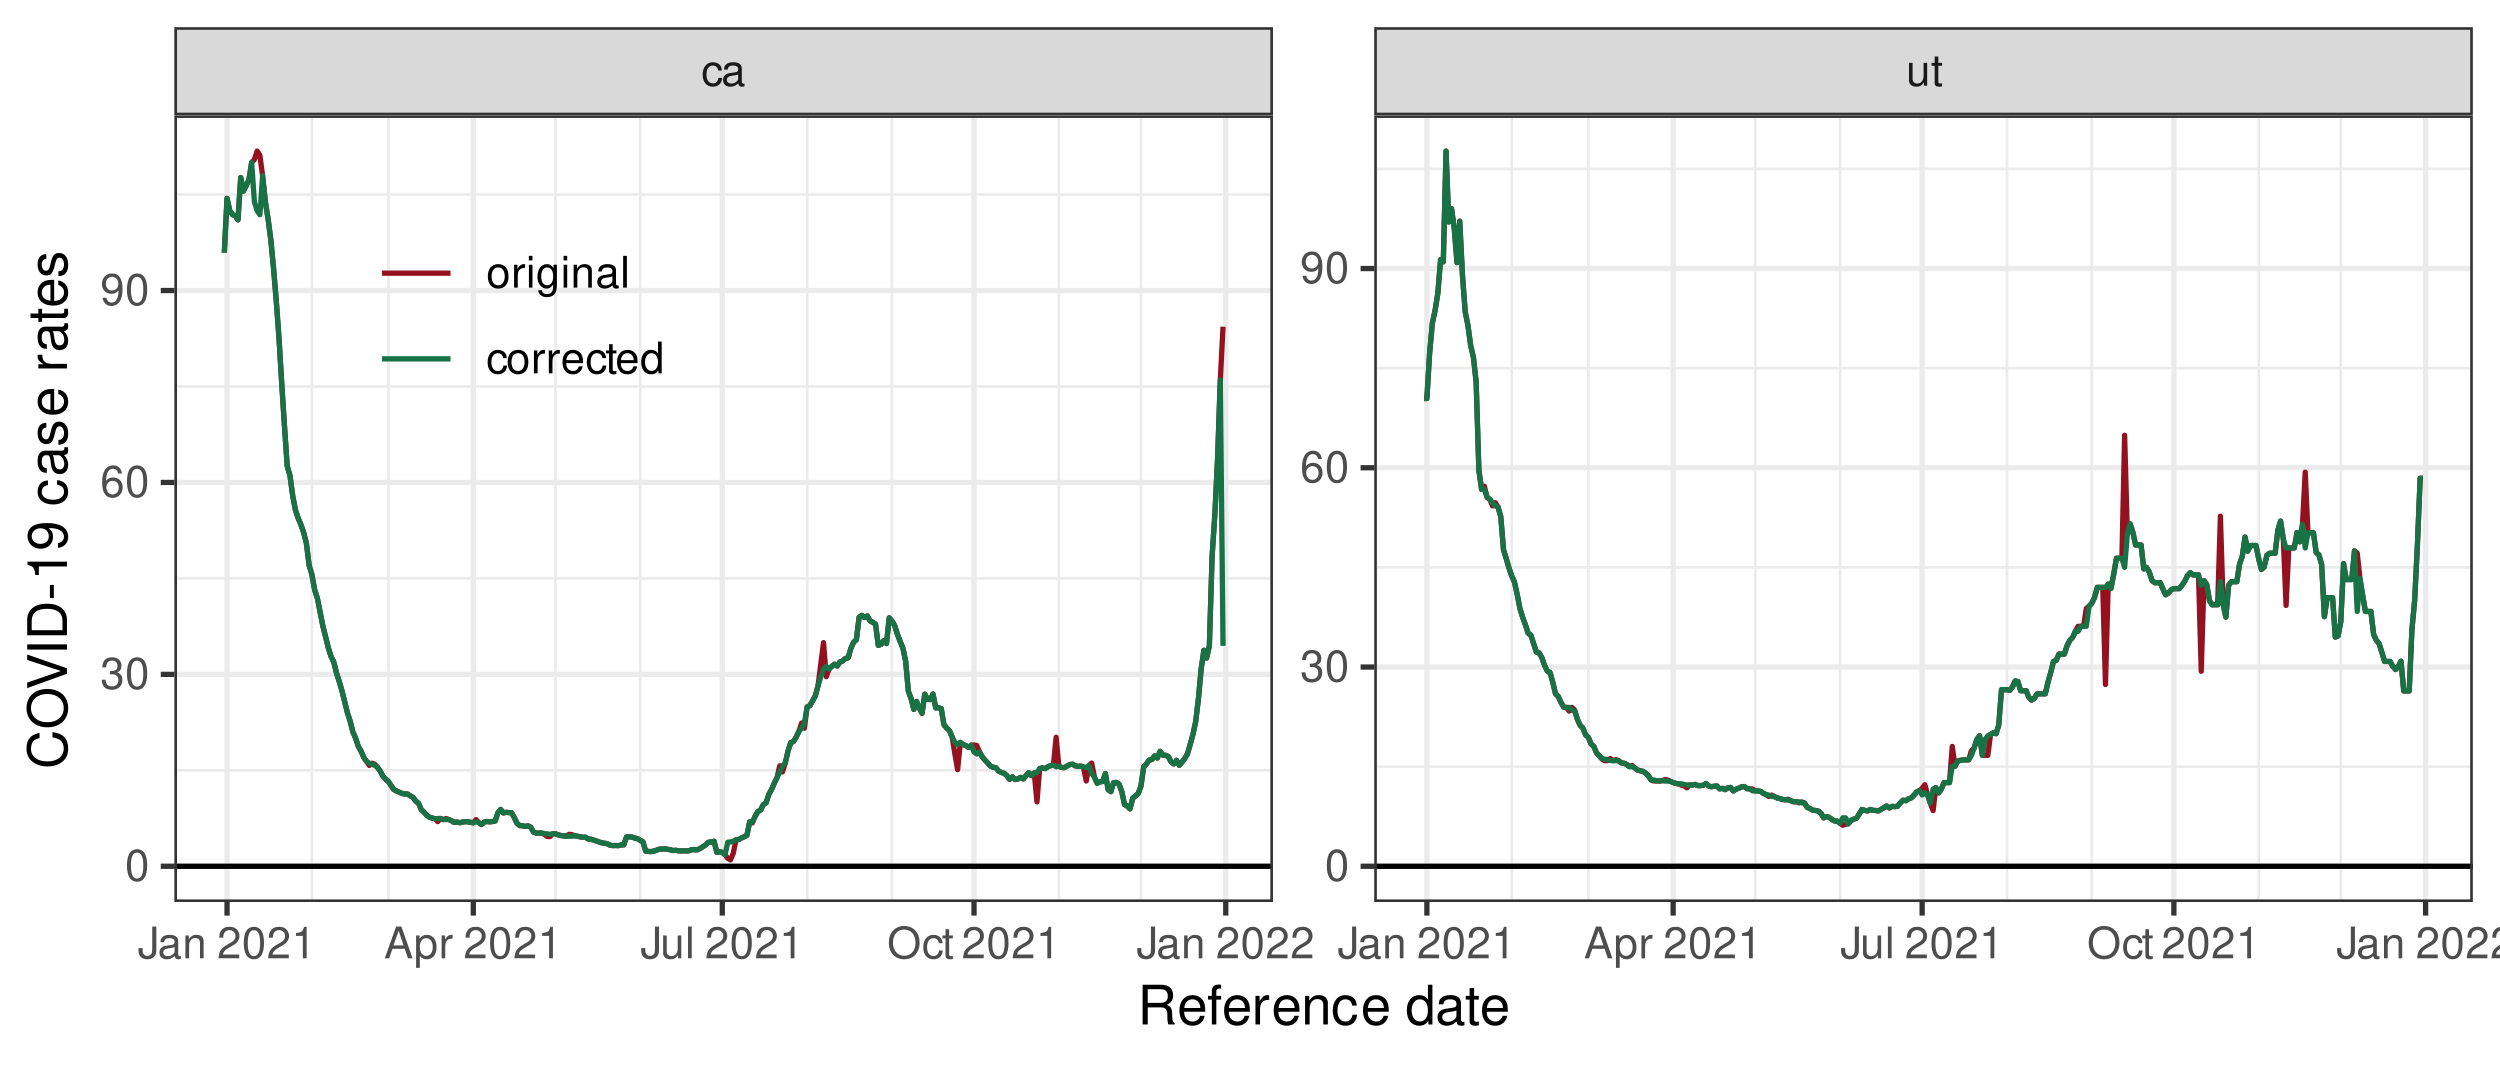 <?xml version="1.0" encoding="UTF-8"?>
<svg xmlns="http://www.w3.org/2000/svg" xmlns:xlink="http://www.w3.org/1999/xlink" width="504" height="216" viewBox="0 0 504 216">
<defs>
<g>
<g id="glyph-0-0">
<path d="M 4.141 -3.062 C 4.109 -3.516 4.016 -3.797 3.828 -4.062 C 3.516 -4.484 2.969 -4.734 2.328 -4.734 C 1.078 -4.734 0.266 -3.75 0.266 -2.219 C 0.266 -0.734 1.062 0.203 2.312 0.203 C 3.406 0.203 4.109 -0.453 4.203 -1.578 L 3.453 -1.578 C 3.328 -0.844 2.953 -0.469 2.328 -0.469 C 1.516 -0.469 1.031 -1.141 1.031 -2.219 C 1.031 -3.375 1.516 -4.062 2.312 -4.062 C 2.922 -4.062 3.312 -3.703 3.406 -3.062 Z M 4.141 -3.062 "/>
</g>
<g id="glyph-0-1">
<path d="M 4.703 -0.438 C 4.625 -0.406 4.594 -0.406 4.547 -0.406 C 4.297 -0.406 4.156 -0.547 4.156 -0.781 L 4.156 -3.484 C 4.156 -4.297 3.547 -4.734 2.422 -4.734 C 1.734 -4.734 1.203 -4.547 0.891 -4.203 C 0.672 -3.969 0.594 -3.703 0.578 -3.25 L 1.312 -3.25 C 1.375 -3.812 1.703 -4.062 2.391 -4.062 C 3.062 -4.062 3.422 -3.812 3.422 -3.375 L 3.422 -3.188 C 3.406 -2.875 3.25 -2.75 2.656 -2.672 C 1.625 -2.547 1.453 -2.5 1.172 -2.391 C 0.641 -2.156 0.375 -1.766 0.375 -1.156 C 0.375 -0.328 0.953 0.203 1.875 0.203 C 2.469 0.203 2.922 0 3.453 -0.469 C 3.5 0 3.734 0.203 4.203 0.203 C 4.359 0.203 4.453 0.188 4.703 0.125 Z M 3.422 -1.453 C 3.422 -1.203 3.359 -1.062 3.125 -0.859 C 2.828 -0.578 2.469 -0.438 2.047 -0.438 C 1.469 -0.438 1.141 -0.719 1.141 -1.172 C 1.141 -1.656 1.453 -1.906 2.25 -2.016 C 3.031 -2.125 3.172 -2.156 3.422 -2.281 Z M 3.422 -1.453 "/>
</g>
<g id="glyph-0-2">
<path d="M 4.234 0 L 4.234 -4.609 L 3.516 -4.609 L 3.516 -2 C 3.516 -1.062 3.016 -0.438 2.25 -0.438 C 1.672 -0.438 1.297 -0.797 1.297 -1.344 L 1.297 -4.609 L 0.578 -4.609 L 0.578 -1.062 C 0.578 -0.297 1.141 0.203 2.047 0.203 C 2.719 0.203 3.156 -0.031 3.578 -0.641 L 3.578 0 Z M 4.234 0 "/>
</g>
<g id="glyph-0-3">
<path d="M 2.234 -4.609 L 1.484 -4.609 L 1.484 -5.875 L 0.75 -5.875 L 0.75 -4.609 L 0.125 -4.609 L 0.125 -4.016 L 0.75 -4.016 L 0.75 -0.531 C 0.75 -0.047 1.062 0.203 1.641 0.203 C 1.828 0.203 1.984 0.188 2.234 0.141 L 2.234 -0.469 C 2.125 -0.453 2.031 -0.438 1.875 -0.438 C 1.562 -0.438 1.484 -0.531 1.484 -0.859 L 1.484 -4.016 L 2.234 -4.016 Z M 2.234 -4.609 "/>
</g>
<g id="glyph-0-4">
<path d="M 2.922 -6.406 L 2.922 -1.906 C 2.922 -1.391 2.875 -1.094 2.734 -0.875 C 2.562 -0.641 2.266 -0.484 1.938 -0.484 C 1.328 -0.484 0.984 -0.891 0.984 -1.641 L 0.984 -2.062 L 0.156 -2.062 L 0.156 -1.5 C 0.156 -0.453 0.828 0.203 1.938 0.203 C 3.047 0.203 3.75 -0.5 3.75 -1.594 L 3.75 -6.406 Z M 2.922 -6.406 "/>
</g>
<g id="glyph-0-5">
<path d="M 0.609 -4.609 L 0.609 0 L 1.359 0 L 1.359 -2.547 C 1.359 -3.484 1.844 -4.094 2.609 -4.094 C 3.188 -4.094 3.547 -3.75 3.547 -3.188 L 3.547 0 L 4.281 0 L 4.281 -3.484 C 4.281 -4.25 3.719 -4.734 2.828 -4.734 C 2.141 -4.734 1.703 -4.484 1.297 -3.828 L 1.297 -4.609 Z M 0.609 -4.609 "/>
</g>
<g id="glyph-0-6">
</g>
<g id="glyph-0-7">
<path d="M 4.453 -0.766 L 1.172 -0.766 C 1.25 -1.297 1.531 -1.625 2.297 -2.094 L 3.172 -2.594 C 4.047 -3.062 4.5 -3.719 4.5 -4.5 C 4.5 -5.031 4.281 -5.531 3.922 -5.875 C 3.547 -6.203 3.094 -6.359 2.5 -6.359 C 1.703 -6.359 1.125 -6.078 0.781 -5.531 C 0.547 -5.203 0.453 -4.797 0.438 -4.156 L 1.219 -4.156 C 1.234 -4.594 1.297 -4.844 1.406 -5.062 C 1.594 -5.438 2 -5.688 2.469 -5.688 C 3.172 -5.688 3.703 -5.172 3.703 -4.484 C 3.703 -3.969 3.406 -3.531 2.859 -3.219 L 2.047 -2.75 C 0.75 -2 0.375 -1.406 0.297 -0.016 L 4.453 -0.016 Z M 4.453 -0.766 "/>
</g>
<g id="glyph-0-8">
<path d="M 2.422 -6.359 C 1.844 -6.359 1.312 -6.094 0.984 -5.672 C 0.578 -5.109 0.375 -4.25 0.375 -3.078 C 0.375 -0.938 1.078 0.203 2.422 0.203 C 3.734 0.203 4.453 -0.938 4.453 -3.031 C 4.453 -4.25 4.266 -5.078 3.859 -5.672 C 3.531 -6.109 3.016 -6.359 2.422 -6.359 Z M 2.422 -5.672 C 3.25 -5.672 3.672 -4.828 3.672 -3.094 C 3.672 -1.281 3.266 -0.438 2.406 -0.438 C 1.578 -0.438 1.172 -1.312 1.172 -3.062 C 1.172 -4.828 1.578 -5.672 2.422 -5.672 Z M 2.422 -5.672 "/>
</g>
<g id="glyph-0-9">
<path d="M 2.281 -4.531 L 2.281 0 L 3.047 0 L 3.047 -6.359 L 2.547 -6.359 C 2.266 -5.391 2.094 -5.25 0.891 -5.094 L 0.891 -4.531 Z M 2.281 -4.531 "/>
</g>
<g id="glyph-0-10">
<path d="M 4.172 -1.922 L 4.828 0 L 5.75 0 L 3.5 -6.406 L 2.438 -6.406 L 0.156 0 L 1.016 0 L 1.703 -1.922 Z M 3.938 -2.609 L 1.906 -2.609 L 2.953 -5.531 Z M 3.938 -2.609 "/>
</g>
<g id="glyph-0-11">
<path d="M 0.469 1.922 L 1.219 1.922 L 1.219 -0.484 C 1.594 -0.016 2.031 0.203 2.625 0.203 C 3.828 0.203 4.594 -0.75 4.594 -2.219 C 4.594 -3.781 3.844 -4.734 2.625 -4.734 C 2 -4.734 1.5 -4.453 1.156 -3.922 L 1.156 -4.609 L 0.469 -4.609 Z M 2.5 -4.062 C 3.312 -4.062 3.828 -3.344 3.828 -2.25 C 3.828 -1.203 3.297 -0.484 2.5 -0.484 C 1.719 -0.484 1.219 -1.188 1.219 -2.266 C 1.219 -3.359 1.719 -4.062 2.5 -4.062 Z M 2.5 -4.062 "/>
</g>
<g id="glyph-0-12">
<path d="M 0.609 -4.609 L 0.609 0 L 1.344 0 L 1.344 -2.391 C 1.359 -3.5 1.812 -4 2.828 -3.969 L 2.828 -4.719 C 2.703 -4.734 2.625 -4.734 2.547 -4.734 C 2.062 -4.734 1.703 -4.453 1.281 -3.781 L 1.281 -4.609 Z M 0.609 -4.609 "/>
</g>
<g id="glyph-0-13">
<path d="M 1.344 -6.406 L 0.594 -6.406 L 0.594 0 L 1.344 0 Z M 1.344 -6.406 "/>
</g>
<g id="glyph-0-14">
<path d="M 3.422 -6.516 C 1.578 -6.516 0.328 -5.156 0.328 -3.156 C 0.328 -1.141 1.578 0.203 3.438 0.203 C 4.219 0.203 4.906 -0.031 5.422 -0.469 C 6.109 -1.062 6.531 -2.062 6.531 -3.109 C 6.531 -5.172 5.297 -6.516 3.422 -6.516 Z M 3.422 -5.797 C 4.812 -5.797 5.703 -4.75 5.703 -3.125 C 5.703 -1.578 4.781 -0.516 3.438 -0.516 C 2.062 -0.516 1.156 -1.578 1.156 -3.156 C 1.156 -4.734 2.062 -5.797 3.422 -5.797 Z M 3.422 -5.797 "/>
</g>
<g id="glyph-0-15">
<path d="M 1.938 -2.922 L 2.359 -2.922 C 3.203 -2.922 3.656 -2.531 3.656 -1.766 C 3.656 -0.969 3.172 -0.484 2.375 -0.484 C 1.516 -0.484 1.109 -0.922 1.062 -1.844 L 0.281 -1.844 C 0.312 -1.344 0.406 -1 0.547 -0.719 C 0.875 -0.109 1.484 0.203 2.344 0.203 C 3.625 0.203 4.453 -0.578 4.453 -1.781 C 4.453 -2.594 4.141 -3.031 3.391 -3.297 C 3.969 -3.531 4.266 -3.969 4.266 -4.609 C 4.266 -5.703 3.547 -6.359 2.359 -6.359 C 1.109 -6.359 0.438 -5.656 0.406 -4.312 L 1.188 -4.312 C 1.203 -4.703 1.234 -4.922 1.328 -5.109 C 1.5 -5.469 1.891 -5.688 2.375 -5.688 C 3.062 -5.688 3.469 -5.266 3.469 -4.578 C 3.469 -4.141 3.312 -3.859 2.969 -3.719 C 2.766 -3.625 2.484 -3.594 1.938 -3.578 Z M 1.938 -2.922 "/>
</g>
<g id="glyph-0-16">
<path d="M 4.375 -4.703 C 4.234 -5.75 3.562 -6.359 2.609 -6.359 C 1.922 -6.359 1.312 -6.031 0.938 -5.453 C 0.547 -4.828 0.375 -4.062 0.375 -2.906 C 0.375 -1.828 0.531 -1.156 0.906 -0.594 C 1.234 -0.078 1.781 0.203 2.469 0.203 C 3.656 0.203 4.516 -0.688 4.516 -1.922 C 4.516 -3.094 3.719 -3.922 2.609 -3.922 C 1.984 -3.922 1.5 -3.688 1.172 -3.234 C 1.172 -4.797 1.672 -5.672 2.562 -5.672 C 3.109 -5.672 3.484 -5.328 3.609 -4.703 Z M 2.5 -3.234 C 3.25 -3.234 3.719 -2.703 3.719 -1.859 C 3.719 -1.062 3.188 -0.484 2.484 -0.484 C 1.766 -0.484 1.219 -1.094 1.219 -1.906 C 1.219 -2.688 1.734 -3.234 2.5 -3.234 Z M 2.5 -3.234 "/>
</g>
<g id="glyph-0-17">
<path d="M 0.469 -1.453 C 0.609 -0.406 1.281 0.203 2.234 0.203 C 2.922 0.203 3.547 -0.125 3.922 -0.703 C 4.297 -1.328 4.484 -2.109 4.484 -3.25 C 4.484 -4.328 4.312 -5 3.953 -5.562 C 3.609 -6.094 3.062 -6.359 2.375 -6.359 C 1.188 -6.359 0.328 -5.469 0.328 -4.234 C 0.328 -3.062 1.125 -2.25 2.25 -2.25 C 2.844 -2.25 3.281 -2.453 3.672 -2.938 C 3.672 -1.359 3.172 -0.484 2.281 -0.484 C 1.734 -0.484 1.359 -0.828 1.234 -1.453 Z M 2.359 -5.688 C 3.094 -5.688 3.641 -5.078 3.641 -4.25 C 3.641 -3.469 3.109 -2.922 2.344 -2.922 C 1.594 -2.922 1.125 -3.453 1.125 -4.297 C 1.125 -5.109 1.641 -5.688 2.359 -5.688 Z M 2.359 -5.688 "/>
</g>
<g id="glyph-0-18">
<path d="M 2.391 -4.734 C 1.094 -4.734 0.312 -3.812 0.312 -2.266 C 0.312 -0.719 1.094 0.203 2.406 0.203 C 3.703 0.203 4.484 -0.719 4.484 -2.234 C 4.484 -3.828 3.734 -4.734 2.391 -4.734 Z M 2.406 -4.062 C 3.234 -4.062 3.719 -3.391 3.719 -2.25 C 3.719 -1.156 3.203 -0.469 2.406 -0.469 C 1.578 -0.469 1.078 -1.156 1.078 -2.266 C 1.078 -3.391 1.578 -4.062 2.406 -4.062 Z M 2.406 -4.062 "/>
</g>
<g id="glyph-0-19">
<path d="M 1.312 -4.609 L 0.594 -4.609 L 0.594 0 L 1.312 0 Z M 1.312 -6.406 L 0.578 -6.406 L 0.578 -5.484 L 1.312 -5.484 Z M 1.312 -6.406 "/>
</g>
<g id="glyph-0-20">
<path d="M 3.547 -4.609 L 3.547 -3.938 C 3.188 -4.5 2.781 -4.734 2.203 -4.734 C 1.078 -4.734 0.312 -3.703 0.312 -2.219 C 0.312 -1.453 0.5 -0.891 0.891 -0.422 C 1.234 -0.016 1.672 0.203 2.141 0.203 C 2.703 0.203 3.094 -0.047 3.484 -0.625 L 3.484 -0.391 C 3.484 0.844 3.141 1.297 2.219 1.297 C 1.594 1.297 1.281 1.062 1.203 0.531 L 0.453 0.531 C 0.531 1.375 1.203 1.922 2.203 1.922 C 2.891 1.922 3.453 1.703 3.75 1.328 C 4.094 0.891 4.234 0.328 4.234 -0.75 L 4.234 -4.609 Z M 2.266 -4.062 C 3.047 -4.062 3.484 -3.406 3.484 -2.25 C 3.484 -1.125 3.031 -0.469 2.266 -0.469 C 1.516 -0.469 1.078 -1.141 1.078 -2.266 C 1.078 -3.391 1.516 -4.062 2.266 -4.062 Z M 2.266 -4.062 "/>
</g>
<g id="glyph-0-21">
<path d="M 4.516 -2.062 C 4.516 -2.766 4.453 -3.188 4.328 -3.531 C 4.031 -4.281 3.328 -4.734 2.469 -4.734 C 1.172 -4.734 0.359 -3.766 0.359 -2.25 C 0.359 -0.719 1.141 0.203 2.453 0.203 C 3.5 0.203 4.234 -0.391 4.422 -1.406 L 3.672 -1.406 C 3.469 -0.797 3.062 -0.469 2.469 -0.469 C 2 -0.469 1.609 -0.688 1.359 -1.078 C 1.188 -1.344 1.125 -1.594 1.125 -2.062 Z M 1.141 -2.656 C 1.203 -3.516 1.719 -4.062 2.453 -4.062 C 3.203 -4.062 3.719 -3.484 3.719 -2.656 Z M 1.141 -2.656 "/>
</g>
<g id="glyph-0-22">
<path d="M 4.359 -6.406 L 3.625 -6.406 L 3.625 -4.031 C 3.312 -4.5 2.828 -4.734 2.203 -4.734 C 1.016 -4.734 0.234 -3.781 0.234 -2.312 C 0.234 -0.75 0.984 0.203 2.234 0.203 C 2.875 0.203 3.312 -0.031 3.703 -0.609 L 3.703 0 L 4.359 0 Z M 2.328 -4.062 C 3.125 -4.062 3.625 -3.359 3.625 -2.25 C 3.625 -1.188 3.109 -0.484 2.344 -0.484 C 1.531 -0.484 1 -1.203 1 -2.266 C 1 -3.344 1.531 -4.062 2.328 -4.062 Z M 2.328 -4.062 "/>
</g>
<g id="glyph-1-0">
<path d="M 2.047 -3.453 L 4.688 -3.453 C 5.594 -3.453 6 -3.016 6 -2.031 L 6 -1.312 C 6 -0.812 6.078 -0.328 6.219 0 L 7.469 0 L 7.469 -0.25 C 7.078 -0.516 7 -0.797 6.984 -1.875 C 6.969 -3.188 6.766 -3.594 5.891 -3.953 C 6.797 -4.406 7.156 -4.953 7.156 -5.875 C 7.156 -7.266 6.297 -8.016 4.719 -8.016 L 1.016 -8.016 L 1.016 0 L 2.047 0 Z M 2.047 -4.359 L 2.047 -7.109 L 4.516 -7.109 C 5.094 -7.109 5.422 -7.031 5.672 -6.812 C 5.953 -6.578 6.094 -6.219 6.094 -5.734 C 6.094 -4.781 5.609 -4.359 4.516 -4.359 Z M 2.047 -4.359 "/>
</g>
<g id="glyph-1-1">
<path d="M 5.641 -2.578 C 5.641 -3.453 5.578 -3.984 5.406 -4.406 C 5.031 -5.359 4.156 -5.922 3.078 -5.922 C 1.469 -5.922 0.438 -4.703 0.438 -2.812 C 0.438 -0.906 1.438 0.25 3.062 0.25 C 4.375 0.25 5.297 -0.5 5.516 -1.75 L 4.594 -1.75 C 4.344 -0.984 3.828 -0.594 3.094 -0.594 C 2.516 -0.594 2.016 -0.859 1.703 -1.344 C 1.484 -1.672 1.406 -2 1.391 -2.578 Z M 1.422 -3.328 C 1.5 -4.391 2.141 -5.078 3.062 -5.078 C 4 -5.078 4.656 -4.359 4.656 -3.328 Z M 1.422 -3.328 "/>
</g>
<g id="glyph-1-2">
<path d="M 2.844 -5.766 L 1.875 -5.766 L 1.875 -6.672 C 1.875 -7.047 2.094 -7.25 2.516 -7.25 C 2.594 -7.25 2.625 -7.25 2.844 -7.234 L 2.844 -8 C 2.625 -8.047 2.516 -8.047 2.328 -8.047 C 1.469 -8.047 0.969 -7.562 0.969 -6.75 L 0.969 -5.766 L 0.203 -5.766 L 0.203 -5.016 L 0.969 -5.016 L 0.969 0 L 1.875 0 L 1.875 -5.016 L 2.844 -5.016 Z M 2.844 -5.766 "/>
</g>
<g id="glyph-1-3">
<path d="M 0.766 -5.766 L 0.766 0 L 1.688 0 L 1.688 -2.984 C 1.688 -4.375 2.266 -5 3.531 -4.969 L 3.531 -5.891 C 3.375 -5.922 3.281 -5.922 3.172 -5.922 C 2.578 -5.922 2.141 -5.578 1.609 -4.719 L 1.609 -5.766 Z M 0.766 -5.766 "/>
</g>
<g id="glyph-1-4">
<path d="M 0.766 -5.766 L 0.766 0 L 1.688 0 L 1.688 -3.172 C 1.688 -4.359 2.312 -5.125 3.25 -5.125 C 3.984 -5.125 4.438 -4.688 4.438 -4 L 4.438 0 L 5.359 0 L 5.359 -4.359 C 5.359 -5.312 4.641 -5.922 3.531 -5.922 C 2.672 -5.922 2.125 -5.594 1.609 -4.797 L 1.609 -5.766 Z M 0.766 -5.766 "/>
</g>
<g id="glyph-1-5">
<path d="M 5.188 -3.828 C 5.141 -4.391 5.016 -4.75 4.797 -5.078 C 4.406 -5.609 3.703 -5.922 2.906 -5.922 C 1.344 -5.922 0.344 -4.703 0.344 -2.781 C 0.344 -0.922 1.328 0.25 2.891 0.25 C 4.266 0.25 5.141 -0.578 5.25 -1.984 L 4.328 -1.984 C 4.172 -1.062 3.703 -0.594 2.922 -0.594 C 1.906 -0.594 1.297 -1.422 1.297 -2.781 C 1.297 -4.219 1.891 -5.078 2.891 -5.078 C 3.656 -5.078 4.141 -4.625 4.25 -3.828 Z M 5.188 -3.828 "/>
</g>
<g id="glyph-1-6">
</g>
<g id="glyph-1-7">
<path d="M 5.438 -8.016 L 4.531 -8.016 L 4.531 -5.031 C 4.141 -5.625 3.531 -5.922 2.766 -5.922 C 1.266 -5.922 0.281 -4.734 0.281 -2.891 C 0.281 -0.953 1.234 0.25 2.797 0.25 C 3.594 0.25 4.141 -0.047 4.625 -0.766 L 4.625 0 L 5.438 0 Z M 2.922 -5.078 C 3.906 -5.078 4.531 -4.203 4.531 -2.812 C 4.531 -1.484 3.891 -0.609 2.922 -0.609 C 1.906 -0.609 1.25 -1.5 1.25 -2.844 C 1.25 -4.188 1.906 -5.078 2.922 -5.078 Z M 2.922 -5.078 "/>
</g>
<g id="glyph-1-8">
<path d="M 5.891 -0.531 C 5.781 -0.516 5.734 -0.516 5.688 -0.516 C 5.375 -0.516 5.188 -0.688 5.188 -0.969 L 5.188 -4.359 C 5.188 -5.375 4.438 -5.922 3.031 -5.922 C 2.172 -5.922 1.5 -5.688 1.109 -5.266 C 0.844 -4.969 0.734 -4.625 0.719 -4.062 L 1.641 -4.062 C 1.719 -4.766 2.141 -5.078 2.984 -5.078 C 3.828 -5.078 4.281 -4.781 4.281 -4.219 L 4.281 -3.984 C 4.266 -3.594 4.062 -3.438 3.328 -3.344 C 2.031 -3.172 1.828 -3.141 1.469 -2.984 C 0.797 -2.703 0.469 -2.203 0.469 -1.453 C 0.469 -0.406 1.188 0.25 2.359 0.25 C 3.078 0.25 3.656 0 4.312 -0.594 C 4.375 0 4.656 0.25 5.266 0.25 C 5.453 0.25 5.578 0.234 5.891 0.156 Z M 4.281 -1.812 C 4.281 -1.5 4.188 -1.312 3.922 -1.062 C 3.547 -0.719 3.094 -0.547 2.547 -0.547 C 1.844 -0.547 1.422 -0.891 1.422 -1.469 C 1.422 -2.078 1.812 -2.391 2.812 -2.531 C 3.781 -2.656 3.969 -2.703 4.281 -2.844 Z M 4.281 -1.812 "/>
</g>
<g id="glyph-1-9">
<path d="M 2.797 -5.766 L 1.844 -5.766 L 1.844 -7.344 L 0.938 -7.344 L 0.938 -5.766 L 0.156 -5.766 L 0.156 -5.016 L 0.938 -5.016 L 0.938 -0.656 C 0.938 -0.062 1.328 0.25 2.047 0.25 C 2.281 0.25 2.484 0.234 2.797 0.172 L 2.797 -0.594 C 2.656 -0.562 2.547 -0.547 2.359 -0.547 C 1.953 -0.547 1.844 -0.656 1.844 -1.062 L 1.844 -5.016 L 2.797 -5.016 Z M 2.797 -5.766 "/>
</g>
<g id="glyph-2-0">
<path d="M -5.531 -7.281 C -7.297 -6.969 -8.156 -5.953 -8.156 -4.188 C -8.156 -3.109 -7.812 -2.25 -7.156 -1.656 C -6.359 -0.922 -5.219 -0.531 -3.922 -0.531 C -2.594 -0.531 -1.469 -0.938 -0.688 -1.688 C -0.047 -2.312 0.25 -3.109 0.25 -4.141 C 0.25 -6.109 -0.797 -7.203 -2.922 -7.453 L -2.922 -6.391 C -2.375 -6.297 -2 -6.188 -1.688 -6.031 C -1.016 -5.703 -0.656 -5.016 -0.656 -4.156 C -0.656 -2.562 -1.922 -1.547 -3.922 -1.547 C -5.984 -1.547 -7.25 -2.516 -7.25 -4.062 C -7.25 -4.719 -7.062 -5.328 -6.75 -5.656 C -6.469 -5.953 -6.141 -6.109 -5.531 -6.234 Z M -5.531 -7.281 "/>
</g>
<g id="glyph-2-1">
<path d="M -8.156 -4.281 C -8.156 -1.984 -6.453 -0.422 -3.953 -0.422 C -1.438 -0.422 0.25 -1.969 0.25 -4.297 C 0.25 -5.266 -0.047 -6.125 -0.594 -6.781 C -1.328 -7.641 -2.578 -8.156 -3.891 -8.156 C -6.469 -8.156 -8.156 -6.641 -8.156 -4.281 Z M -7.25 -4.281 C -7.25 -6.016 -5.938 -7.141 -3.906 -7.141 C -1.969 -7.141 -0.656 -5.984 -0.656 -4.297 C -0.656 -2.578 -1.969 -1.438 -3.953 -1.438 C -5.922 -1.438 -7.25 -2.578 -7.25 -4.281 Z M -7.25 -4.281 "/>
</g>
<g id="glyph-2-2">
<path d="M 0 -4.312 L -8.016 -7.094 L -8.016 -6 L -1.234 -3.781 L -8.016 -1.438 L -8.016 -0.328 L 0 -3.219 Z M 0 -4.312 "/>
</g>
<g id="glyph-2-3">
<path d="M -8.016 -2.141 L -8.016 -1.094 L 0 -1.094 L 0 -2.141 Z M -8.016 -2.141 "/>
</g>
<g id="glyph-2-4">
<path d="M 0 -0.984 L 0 -4.062 C 0 -6.094 -1.516 -7.344 -4.016 -7.344 C -6.5 -7.344 -8.016 -6.109 -8.016 -4.062 L -8.016 -0.984 Z M -0.906 -2 L -7.109 -2 L -7.109 -3.891 C -7.109 -5.484 -6.047 -6.312 -4 -6.312 C -1.969 -6.312 -0.906 -5.484 -0.906 -3.891 Z M -0.906 -2 "/>
</g>
<g id="glyph-2-5">
<path d="M -3.438 -3.125 L -3.438 -0.5 L -2.641 -0.5 L -2.641 -3.125 Z M -3.438 -3.125 "/>
</g>
<g id="glyph-2-6">
<path d="M -5.672 -2.844 L 0 -2.844 L 0 -3.812 L -7.953 -3.812 L -7.953 -3.172 C -6.734 -2.844 -6.562 -2.625 -6.375 -1.125 L -5.672 -1.125 Z M -5.672 -2.844 "/>
</g>
<g id="glyph-2-7">
<path d="M -1.812 -0.578 C -0.516 -0.766 0.25 -1.609 0.25 -2.797 C 0.25 -3.656 -0.172 -4.438 -0.875 -4.891 C -1.656 -5.375 -2.625 -5.594 -4.062 -5.594 C -5.406 -5.594 -6.266 -5.406 -6.969 -4.938 C -7.609 -4.516 -7.953 -3.828 -7.953 -2.969 C -7.953 -1.484 -6.844 -0.422 -5.297 -0.422 C -3.844 -0.422 -2.812 -1.406 -2.812 -2.812 C -2.812 -3.547 -3.062 -4.109 -3.672 -4.594 C -1.688 -4.594 -0.609 -3.969 -0.609 -2.859 C -0.609 -2.172 -1.047 -1.703 -1.812 -1.547 Z M -7.109 -2.953 C -7.109 -3.859 -6.344 -4.547 -5.328 -4.547 C -4.344 -4.547 -3.656 -3.891 -3.656 -2.922 C -3.656 -1.984 -4.328 -1.406 -5.375 -1.406 C -6.375 -1.406 -7.109 -2.062 -7.109 -2.953 Z M -7.109 -2.953 "/>
</g>
<g id="glyph-2-8">
</g>
<g id="glyph-2-9">
<path d="M -3.828 -5.188 C -4.391 -5.141 -4.75 -5.016 -5.078 -4.797 C -5.609 -4.406 -5.922 -3.703 -5.922 -2.906 C -5.922 -1.344 -4.703 -0.344 -2.781 -0.344 C -0.922 -0.344 0.25 -1.328 0.25 -2.891 C 0.25 -4.266 -0.578 -5.141 -1.984 -5.25 L -1.984 -4.328 C -1.062 -4.172 -0.594 -3.703 -0.594 -2.922 C -0.594 -1.906 -1.422 -1.297 -2.781 -1.297 C -4.219 -1.297 -5.078 -1.891 -5.078 -2.891 C -5.078 -3.656 -4.625 -4.141 -3.828 -4.25 Z M -3.828 -5.188 "/>
</g>
<g id="glyph-2-10">
<path d="M -0.531 -5.891 C -0.516 -5.781 -0.516 -5.734 -0.516 -5.688 C -0.516 -5.375 -0.688 -5.188 -0.969 -5.188 L -4.359 -5.188 C -5.375 -5.188 -5.922 -4.438 -5.922 -3.031 C -5.922 -2.172 -5.688 -1.5 -5.266 -1.109 C -4.969 -0.844 -4.625 -0.734 -4.062 -0.719 L -4.062 -1.641 C -4.766 -1.719 -5.078 -2.141 -5.078 -2.984 C -5.078 -3.828 -4.781 -4.281 -4.219 -4.281 L -3.984 -4.281 C -3.594 -4.266 -3.438 -4.062 -3.344 -3.328 C -3.172 -2.031 -3.141 -1.828 -2.984 -1.469 C -2.703 -0.797 -2.203 -0.469 -1.453 -0.469 C -0.406 -0.469 0.25 -1.188 0.25 -2.359 C 0.25 -3.078 0 -3.656 -0.594 -4.312 C 0 -4.375 0.25 -4.656 0.25 -5.266 C 0.25 -5.453 0.234 -5.578 0.156 -5.891 Z M -1.812 -4.281 C -1.5 -4.281 -1.312 -4.188 -1.062 -3.922 C -0.719 -3.547 -0.547 -3.094 -0.547 -2.547 C -0.547 -1.844 -0.891 -1.422 -1.469 -1.422 C -2.078 -1.422 -2.391 -1.812 -2.531 -2.812 C -2.656 -3.781 -2.703 -3.969 -2.844 -4.281 Z M -1.812 -4.281 "/>
</g>
<g id="glyph-2-11">
<path d="M -4.156 -4.812 C -5.297 -4.812 -5.922 -4.062 -5.922 -2.734 C -5.922 -1.391 -5.234 -0.516 -4.172 -0.516 C -3.266 -0.516 -2.844 -0.984 -2.516 -2.344 L -2.297 -3.203 C -2.141 -3.844 -1.906 -4.094 -1.5 -4.094 C -0.953 -4.094 -0.594 -3.547 -0.594 -2.75 C -0.594 -2.25 -0.734 -1.844 -0.984 -1.609 C -1.141 -1.469 -1.312 -1.391 -1.719 -1.344 L -1.719 -0.375 C -0.391 -0.422 0.25 -1.172 0.25 -2.672 C 0.25 -4.125 -0.469 -5.047 -1.578 -5.047 C -2.438 -5.047 -2.906 -4.562 -3.172 -3.422 L -3.391 -2.547 C -3.562 -1.797 -3.812 -1.469 -4.219 -1.469 C -4.75 -1.469 -5.078 -1.953 -5.078 -2.688 C -5.078 -3.438 -4.766 -3.828 -4.156 -3.844 Z M -4.156 -4.812 "/>
</g>
<g id="glyph-2-12">
<path d="M -2.578 -5.641 C -3.453 -5.641 -3.984 -5.578 -4.406 -5.406 C -5.359 -5.031 -5.922 -4.156 -5.922 -3.078 C -5.922 -1.469 -4.703 -0.438 -2.812 -0.438 C -0.906 -0.438 0.25 -1.438 0.25 -3.062 C 0.25 -4.375 -0.5 -5.297 -1.75 -5.516 L -1.75 -4.594 C -0.984 -4.344 -0.594 -3.828 -0.594 -3.094 C -0.594 -2.516 -0.859 -2.016 -1.344 -1.703 C -1.672 -1.484 -2 -1.406 -2.578 -1.391 Z M -3.328 -1.422 C -4.391 -1.5 -5.078 -2.141 -5.078 -3.062 C -5.078 -4 -4.359 -4.656 -3.328 -4.656 Z M -3.328 -1.422 "/>
</g>
<g id="glyph-2-13">
<path d="M -5.766 -0.766 L 0 -0.766 L 0 -1.688 L -2.984 -1.688 C -4.375 -1.688 -5 -2.266 -4.969 -3.531 L -5.891 -3.531 C -5.922 -3.375 -5.922 -3.281 -5.922 -3.172 C -5.922 -2.578 -5.578 -2.141 -4.719 -1.609 L -5.766 -1.609 Z M -5.766 -0.766 "/>
</g>
<g id="glyph-2-14">
<path d="M -5.766 -2.797 L -5.766 -1.844 L -7.344 -1.844 L -7.344 -0.938 L -5.766 -0.938 L -5.766 -0.156 L -5.016 -0.156 L -5.016 -0.938 L -0.656 -0.938 C -0.062 -0.938 0.25 -1.328 0.25 -2.047 C 0.25 -2.281 0.234 -2.484 0.172 -2.797 L -0.594 -2.797 C -0.562 -2.656 -0.547 -2.547 -0.547 -2.359 C -0.547 -1.953 -0.656 -1.844 -1.062 -1.844 L -5.016 -1.844 L -5.016 -2.797 Z M -5.766 -2.797 "/>
</g>
</g>
<clipPath id="clip-0">
<path clip-rule="nonzero" d="M 35.152 23.246 L 256.633 23.246 L 256.633 181.848 L 35.152 181.848 Z M 35.152 23.246 "/>
</clipPath>
<clipPath id="clip-1">
<path clip-rule="nonzero" d="M 35.152 155 L 256.633 155 L 256.633 156 L 35.152 156 Z M 35.152 155 "/>
</clipPath>
<clipPath id="clip-2">
<path clip-rule="nonzero" d="M 35.152 116 L 256.633 116 L 256.633 117 L 35.152 117 Z M 35.152 116 "/>
</clipPath>
<clipPath id="clip-3">
<path clip-rule="nonzero" d="M 35.152 77 L 256.633 77 L 256.633 79 L 35.152 79 Z M 35.152 77 "/>
</clipPath>
<clipPath id="clip-4">
<path clip-rule="nonzero" d="M 35.152 38 L 256.633 38 L 256.633 40 L 35.152 40 Z M 35.152 38 "/>
</clipPath>
<clipPath id="clip-5">
<path clip-rule="nonzero" d="M 62 23.246 L 64 23.246 L 64 181.848 L 62 181.848 Z M 62 23.246 "/>
</clipPath>
<clipPath id="clip-6">
<path clip-rule="nonzero" d="M 78 23.246 L 79 23.246 L 79 181.848 L 78 181.848 Z M 78 23.246 "/>
</clipPath>
<clipPath id="clip-7">
<path clip-rule="nonzero" d="M 111 23.246 L 113 23.246 L 113 181.848 L 111 181.848 Z M 111 23.246 "/>
</clipPath>
<clipPath id="clip-8">
<path clip-rule="nonzero" d="M 128 23.246 L 130 23.246 L 130 181.848 L 128 181.848 Z M 128 23.246 "/>
</clipPath>
<clipPath id="clip-9">
<path clip-rule="nonzero" d="M 162 23.246 L 163 23.246 L 163 181.848 L 162 181.848 Z M 162 23.246 "/>
</clipPath>
<clipPath id="clip-10">
<path clip-rule="nonzero" d="M 179 23.246 L 181 23.246 L 181 181.848 L 179 181.848 Z M 179 23.246 "/>
</clipPath>
<clipPath id="clip-11">
<path clip-rule="nonzero" d="M 213 23.246 L 214 23.246 L 214 181.848 L 213 181.848 Z M 213 23.246 "/>
</clipPath>
<clipPath id="clip-12">
<path clip-rule="nonzero" d="M 229 23.246 L 231 23.246 L 231 181.848 L 229 181.848 Z M 229 23.246 "/>
</clipPath>
<clipPath id="clip-13">
<path clip-rule="nonzero" d="M 35.152 174 L 256.633 174 L 256.633 176 L 35.152 176 Z M 35.152 174 "/>
</clipPath>
<clipPath id="clip-14">
<path clip-rule="nonzero" d="M 35.152 135 L 256.633 135 L 256.633 137 L 35.152 137 Z M 35.152 135 "/>
</clipPath>
<clipPath id="clip-15">
<path clip-rule="nonzero" d="M 35.152 96 L 256.633 96 L 256.633 98 L 35.152 98 Z M 35.152 96 "/>
</clipPath>
<clipPath id="clip-16">
<path clip-rule="nonzero" d="M 35.152 58 L 256.633 58 L 256.633 60 L 35.152 60 Z M 35.152 58 "/>
</clipPath>
<clipPath id="clip-17">
<path clip-rule="nonzero" d="M 45 23.246 L 47 23.246 L 47 181.848 L 45 181.848 Z M 45 23.246 "/>
</clipPath>
<clipPath id="clip-18">
<path clip-rule="nonzero" d="M 94 23.246 L 96 23.246 L 96 181.848 L 94 181.848 Z M 94 23.246 "/>
</clipPath>
<clipPath id="clip-19">
<path clip-rule="nonzero" d="M 145 23.246 L 147 23.246 L 147 181.848 L 145 181.848 Z M 145 23.246 "/>
</clipPath>
<clipPath id="clip-20">
<path clip-rule="nonzero" d="M 195 23.246 L 197 23.246 L 197 181.848 L 195 181.848 Z M 195 23.246 "/>
</clipPath>
<clipPath id="clip-21">
<path clip-rule="nonzero" d="M 246 23.246 L 248 23.246 L 248 181.848 L 246 181.848 Z M 246 23.246 "/>
</clipPath>
<clipPath id="clip-22">
<path clip-rule="nonzero" d="M 35.152 174 L 256.633 174 L 256.633 176 L 35.152 176 Z M 35.152 174 "/>
</clipPath>
<clipPath id="clip-23">
<path clip-rule="nonzero" d="M 35.152 23.246 L 256.633 23.246 L 256.633 181.848 L 35.152 181.848 Z M 35.152 23.246 "/>
</clipPath>
<clipPath id="clip-24">
<path clip-rule="nonzero" d="M 277.043 23.246 L 498.523 23.246 L 498.523 181.848 L 277.043 181.848 Z M 277.043 23.246 "/>
</clipPath>
<clipPath id="clip-25">
<path clip-rule="nonzero" d="M 277.043 154 L 498.523 154 L 498.523 155 L 277.043 155 Z M 277.043 154 "/>
</clipPath>
<clipPath id="clip-26">
<path clip-rule="nonzero" d="M 277.043 114 L 498.523 114 L 498.523 115 L 277.043 115 Z M 277.043 114 "/>
</clipPath>
<clipPath id="clip-27">
<path clip-rule="nonzero" d="M 277.043 73 L 498.523 73 L 498.523 75 L 277.043 75 Z M 277.043 73 "/>
</clipPath>
<clipPath id="clip-28">
<path clip-rule="nonzero" d="M 277.043 33 L 498.523 33 L 498.523 35 L 277.043 35 Z M 277.043 33 "/>
</clipPath>
<clipPath id="clip-29">
<path clip-rule="nonzero" d="M 304 23.246 L 306 23.246 L 306 181.848 L 304 181.848 Z M 304 23.246 "/>
</clipPath>
<clipPath id="clip-30">
<path clip-rule="nonzero" d="M 319 23.246 L 321 23.246 L 321 181.848 L 319 181.848 Z M 319 23.246 "/>
</clipPath>
<clipPath id="clip-31">
<path clip-rule="nonzero" d="M 353 23.246 L 355 23.246 L 355 181.848 L 353 181.848 Z M 353 23.246 "/>
</clipPath>
<clipPath id="clip-32">
<path clip-rule="nonzero" d="M 370 23.246 L 372 23.246 L 372 181.848 L 370 181.848 Z M 370 23.246 "/>
</clipPath>
<clipPath id="clip-33">
<path clip-rule="nonzero" d="M 404 23.246 L 405 23.246 L 405 181.848 L 404 181.848 Z M 404 23.246 "/>
</clipPath>
<clipPath id="clip-34">
<path clip-rule="nonzero" d="M 421 23.246 L 422 23.246 L 422 181.848 L 421 181.848 Z M 421 23.246 "/>
</clipPath>
<clipPath id="clip-35">
<path clip-rule="nonzero" d="M 455 23.246 L 456 23.246 L 456 181.848 L 455 181.848 Z M 455 23.246 "/>
</clipPath>
<clipPath id="clip-36">
<path clip-rule="nonzero" d="M 471 23.246 L 473 23.246 L 473 181.848 L 471 181.848 Z M 471 23.246 "/>
</clipPath>
<clipPath id="clip-37">
<path clip-rule="nonzero" d="M 277.043 174 L 498.523 174 L 498.523 176 L 277.043 176 Z M 277.043 174 "/>
</clipPath>
<clipPath id="clip-38">
<path clip-rule="nonzero" d="M 277.043 133 L 498.523 133 L 498.523 136 L 277.043 136 Z M 277.043 133 "/>
</clipPath>
<clipPath id="clip-39">
<path clip-rule="nonzero" d="M 277.043 93 L 498.523 93 L 498.523 95 L 277.043 95 Z M 277.043 93 "/>
</clipPath>
<clipPath id="clip-40">
<path clip-rule="nonzero" d="M 277.043 53 L 498.523 53 L 498.523 55 L 277.043 55 Z M 277.043 53 "/>
</clipPath>
<clipPath id="clip-41">
<path clip-rule="nonzero" d="M 287 23.246 L 289 23.246 L 289 181.848 L 287 181.848 Z M 287 23.246 "/>
</clipPath>
<clipPath id="clip-42">
<path clip-rule="nonzero" d="M 336 23.246 L 338 23.246 L 338 181.848 L 336 181.848 Z M 336 23.246 "/>
</clipPath>
<clipPath id="clip-43">
<path clip-rule="nonzero" d="M 386 23.246 L 389 23.246 L 389 181.848 L 386 181.848 Z M 386 23.246 "/>
</clipPath>
<clipPath id="clip-44">
<path clip-rule="nonzero" d="M 437 23.246 L 439 23.246 L 439 181.848 L 437 181.848 Z M 437 23.246 "/>
</clipPath>
<clipPath id="clip-45">
<path clip-rule="nonzero" d="M 488 23.246 L 490 23.246 L 490 181.848 L 488 181.848 Z M 488 23.246 "/>
</clipPath>
<clipPath id="clip-46">
<path clip-rule="nonzero" d="M 277.043 174 L 498.523 174 L 498.523 176 L 277.043 176 Z M 277.043 174 "/>
</clipPath>
<clipPath id="clip-47">
<path clip-rule="nonzero" d="M 277.043 23.246 L 498.523 23.246 L 498.523 181.848 L 277.043 181.848 Z M 277.043 23.246 "/>
</clipPath>
<clipPath id="clip-48">
<path clip-rule="nonzero" d="M 35.152 5.48 L 256.633 5.48 L 256.633 23.246 L 35.152 23.246 Z M 35.152 5.48 "/>
</clipPath>
<clipPath id="clip-49">
<path clip-rule="nonzero" d="M 277.043 5.48 L 498.523 5.48 L 498.523 23.246 L 277.043 23.246 Z M 277.043 5.48 "/>
</clipPath>
</defs>
<rect x="-50.4" y="-21.6" width="604.8" height="259.2" fill="rgb(100%, 100%, 100%)" fill-opacity="1"/>
<rect x="-50.4" y="-21.6" width="604.8" height="259.2" fill="rgb(100%, 100%, 100%)" fill-opacity="1"/>
<path fill="none" stroke-width="1.067" stroke-linecap="round" stroke-linejoin="round" stroke="rgb(100%, 100%, 100%)" stroke-opacity="1" stroke-miterlimit="10" d="M 0 216 L 504 216 L 504 0 L 0 0 Z M 0 216 "/>
<g clip-path="url(#clip-0)">
<path fill-rule="nonzero" fill="rgb(100%, 100%, 100%)" fill-opacity="1" d="M 35.152 181.848 L 256.633 181.848 L 256.633 23.246 L 35.152 23.246 Z M 35.152 181.848 "/>
</g>
<g clip-path="url(#clip-1)">
<path fill="none" stroke-width="0.533" stroke-linecap="butt" stroke-linejoin="round" stroke="rgb(92.157%, 92.157%, 92.157%)" stroke-opacity="1" stroke-miterlimit="10" d="M 35.152 155.297 L 256.629 155.297 "/>
</g>
<g clip-path="url(#clip-2)">
<path fill="none" stroke-width="0.533" stroke-linecap="butt" stroke-linejoin="round" stroke="rgb(92.157%, 92.157%, 92.157%)" stroke-opacity="1" stroke-miterlimit="10" d="M 35.152 116.605 L 256.629 116.605 "/>
</g>
<g clip-path="url(#clip-3)">
<path fill="none" stroke-width="0.533" stroke-linecap="butt" stroke-linejoin="round" stroke="rgb(92.157%, 92.157%, 92.157%)" stroke-opacity="1" stroke-miterlimit="10" d="M 35.152 77.914 L 256.629 77.914 "/>
</g>
<g clip-path="url(#clip-4)">
<path fill="none" stroke-width="0.533" stroke-linecap="butt" stroke-linejoin="round" stroke="rgb(92.157%, 92.157%, 92.157%)" stroke-opacity="1" stroke-miterlimit="10" d="M 35.152 39.223 L 256.629 39.223 "/>
</g>
<g clip-path="url(#clip-5)">
<path fill="none" stroke-width="0.533" stroke-linecap="butt" stroke-linejoin="round" stroke="rgb(92.157%, 92.157%, 92.157%)" stroke-opacity="1" stroke-miterlimit="10" d="M 62.871 181.848 L 62.871 23.246 "/>
</g>
<g clip-path="url(#clip-6)">
<path fill="none" stroke-width="0.533" stroke-linecap="butt" stroke-linejoin="round" stroke="rgb(92.157%, 92.157%, 92.157%)" stroke-opacity="1" stroke-miterlimit="10" d="M 78.316 181.848 L 78.316 23.246 "/>
</g>
<g clip-path="url(#clip-7)">
<path fill="none" stroke-width="0.533" stroke-linecap="butt" stroke-linejoin="round" stroke="rgb(92.157%, 92.157%, 92.157%)" stroke-opacity="1" stroke-miterlimit="10" d="M 111.965 181.848 L 111.965 23.246 "/>
</g>
<g clip-path="url(#clip-8)">
<path fill="none" stroke-width="0.533" stroke-linecap="butt" stroke-linejoin="round" stroke="rgb(92.157%, 92.157%, 92.157%)" stroke-opacity="1" stroke-miterlimit="10" d="M 129.066 181.848 L 129.066 23.246 "/>
</g>
<g clip-path="url(#clip-9)">
<path fill="none" stroke-width="0.533" stroke-linecap="butt" stroke-linejoin="round" stroke="rgb(92.157%, 92.157%, 92.157%)" stroke-opacity="1" stroke-miterlimit="10" d="M 162.715 181.848 L 162.715 23.246 "/>
</g>
<g clip-path="url(#clip-10)">
<path fill="none" stroke-width="0.533" stroke-linecap="butt" stroke-linejoin="round" stroke="rgb(92.157%, 92.157%, 92.157%)" stroke-opacity="1" stroke-miterlimit="10" d="M 179.816 181.848 L 179.816 23.246 "/>
</g>
<g clip-path="url(#clip-11)">
<path fill="none" stroke-width="0.533" stroke-linecap="butt" stroke-linejoin="round" stroke="rgb(92.157%, 92.157%, 92.157%)" stroke-opacity="1" stroke-miterlimit="10" d="M 213.465 181.848 L 213.465 23.246 "/>
</g>
<g clip-path="url(#clip-12)">
<path fill="none" stroke-width="0.533" stroke-linecap="butt" stroke-linejoin="round" stroke="rgb(92.157%, 92.157%, 92.157%)" stroke-opacity="1" stroke-miterlimit="10" d="M 230.016 181.848 L 230.016 23.246 "/>
</g>
<g clip-path="url(#clip-13)">
<path fill="none" stroke-width="1.067" stroke-linecap="butt" stroke-linejoin="round" stroke="rgb(92.157%, 92.157%, 92.157%)" stroke-opacity="1" stroke-miterlimit="10" d="M 35.152 174.641 L 256.629 174.641 "/>
</g>
<g clip-path="url(#clip-14)">
<path fill="none" stroke-width="1.067" stroke-linecap="butt" stroke-linejoin="round" stroke="rgb(92.157%, 92.157%, 92.157%)" stroke-opacity="1" stroke-miterlimit="10" d="M 35.152 135.949 L 256.629 135.949 "/>
</g>
<g clip-path="url(#clip-15)">
<path fill="none" stroke-width="1.067" stroke-linecap="butt" stroke-linejoin="round" stroke="rgb(92.157%, 92.157%, 92.157%)" stroke-opacity="1" stroke-miterlimit="10" d="M 35.152 97.258 L 256.629 97.258 "/>
</g>
<g clip-path="url(#clip-16)">
<path fill="none" stroke-width="1.067" stroke-linecap="butt" stroke-linejoin="round" stroke="rgb(92.157%, 92.157%, 92.157%)" stroke-opacity="1" stroke-miterlimit="10" d="M 35.152 58.57 L 256.629 58.57 "/>
</g>
<g clip-path="url(#clip-17)">
<path fill="none" stroke-width="1.067" stroke-linecap="butt" stroke-linejoin="round" stroke="rgb(92.157%, 92.157%, 92.157%)" stroke-opacity="1" stroke-miterlimit="10" d="M 45.77 181.848 L 45.77 23.246 "/>
</g>
<g clip-path="url(#clip-18)">
<path fill="none" stroke-width="1.067" stroke-linecap="butt" stroke-linejoin="round" stroke="rgb(92.157%, 92.157%, 92.157%)" stroke-opacity="1" stroke-miterlimit="10" d="M 95.418 181.848 L 95.418 23.246 "/>
</g>
<g clip-path="url(#clip-19)">
<path fill="none" stroke-width="1.067" stroke-linecap="butt" stroke-linejoin="round" stroke="rgb(92.157%, 92.157%, 92.157%)" stroke-opacity="1" stroke-miterlimit="10" d="M 145.613 181.848 L 145.613 23.246 "/>
</g>
<g clip-path="url(#clip-20)">
<path fill="none" stroke-width="1.067" stroke-linecap="butt" stroke-linejoin="round" stroke="rgb(92.157%, 92.157%, 92.157%)" stroke-opacity="1" stroke-miterlimit="10" d="M 196.363 181.848 L 196.363 23.246 "/>
</g>
<g clip-path="url(#clip-21)">
<path fill="none" stroke-width="1.067" stroke-linecap="butt" stroke-linejoin="round" stroke="rgb(92.157%, 92.157%, 92.157%)" stroke-opacity="1" stroke-miterlimit="10" d="M 247.113 181.848 L 247.113 23.246 "/>
</g>
<path fill="none" stroke-width="1.067" stroke-linecap="butt" stroke-linejoin="round" stroke="rgb(58.039%, 6.667%, 12.549%)" stroke-opacity="1" stroke-miterlimit="10" d="M 45.219 50.93 L 45.77 40.008 L 46.32 42.492 L 46.871 43.285 L 47.426 43.484 L 47.977 44.324 L 48.527 35.793 L 49.078 38.516 L 49.633 37.379 L 50.184 36.266 L 50.734 32.746 L 51.285 32.172 L 51.836 30.457 L 52.391 31.32 L 52.941 35.445 L 53.492 40.691 L 54.043 44.113 L 54.594 48.332 L 55.148 54.09 L 55.699 60.715 L 56.25 68.254 L 56.801 77.418 L 57.355 85.988 L 57.906 93.988 L 58.457 95.852 L 59.008 99.941 L 59.559 102.84 L 60.113 104.473 L 60.664 105.777 L 61.215 107.363 L 61.766 109.504 L 62.32 113.969 L 62.871 115.828 L 63.422 118.844 L 63.973 120.59 L 64.523 123.328 L 65.078 126.16 L 65.629 128.336 L 66.18 130.594 L 66.73 132.328 L 67.281 133.441 L 67.836 135.688 L 68.387 137.391 L 68.938 139.254 L 69.488 141.488 L 70.043 143.711 L 70.594 145.398 L 71.145 147.574 L 71.695 148.828 L 72.246 150.496 L 72.801 151.453 L 73.352 152.738 L 73.902 153.512 L 74.453 154.309 L 75.008 153.863 L 75.559 154.059 L 76.109 154.707 L 76.66 155.469 L 77.211 156.512 L 77.766 157.086 L 78.316 157.574 L 78.867 158.422 L 79.418 159.199 L 79.969 159.469 L 80.523 159.719 L 81.074 159.969 L 81.625 160.066 L 82.176 160.078 L 82.73 160.465 L 83.281 160.781 L 83.832 161.52 L 84.383 161.953 L 84.934 163.227 L 85.488 163.734 L 86.039 164.363 L 86.59 164.758 L 87.141 164.914 L 87.695 165.055 L 88.246 165.633 L 88.797 165.004 L 89.348 165.227 L 89.898 165.016 L 90.453 165.199 L 91.004 165.461 L 91.555 165.793 L 92.105 165.715 L 92.656 165.863 L 93.211 165.727 L 93.762 165.648 L 94.312 165.672 L 94.863 165.773 L 95.418 165.875 L 95.969 165.234 L 96.52 165.844 L 97.07 166.219 L 97.621 165.742 L 98.176 165.613 L 98.727 165.68 L 99.277 165.617 L 99.828 165.496 L 100.383 163.855 L 100.934 163.184 L 101.484 163.883 L 102.035 163.77 L 102.586 163.82 L 103.141 163.863 L 103.691 164.832 L 104.242 165.996 L 104.793 166.445 L 105.344 166.473 L 105.898 166.613 L 106.449 166.488 L 107 166.781 L 107.551 167.73 L 108.105 167.949 L 108.656 167.934 L 109.207 167.938 L 109.758 168.199 L 110.309 168.625 L 110.863 168.668 L 111.414 168.102 L 111.965 168.074 L 112.516 168.312 L 113.07 168.434 L 113.621 168.523 L 114.172 168.578 L 114.723 168.195 L 115.273 168.254 L 115.828 168.5 L 116.379 168.578 L 116.93 168.703 L 117.48 168.789 L 118.031 168.777 L 118.586 169.145 L 119.137 169.199 L 119.688 169.367 L 120.238 169.547 L 120.793 169.746 L 121.344 169.918 L 121.895 170 L 122.445 170.098 L 122.996 170.406 L 123.551 170.477 L 124.102 170.449 L 124.652 170.484 L 125.203 170.355 L 125.758 170.309 L 126.309 168.719 L 126.859 168.707 L 127.41 168.75 L 127.961 168.953 L 128.516 169.062 L 129.066 169.414 L 129.617 169.703 L 130.168 171.582 L 130.719 171.645 L 131.273 171.684 L 131.824 171.574 L 132.375 171.398 L 132.926 171.188 L 133.48 171.168 L 134.031 171.145 L 134.582 171.215 L 135.133 171.32 L 135.684 171.461 L 136.238 171.422 L 136.789 171.527 L 137.34 171.559 L 137.891 171.523 L 138.445 171.566 L 138.996 171.48 L 139.547 171.262 L 140.098 171.312 L 140.648 171.305 L 141.203 171.008 L 141.754 170.664 L 142.305 170.289 L 142.855 169.789 L 143.406 169.738 L 143.961 169.602 L 144.512 171.832 L 145.062 171.723 L 145.613 171.84 L 146.168 172.316 L 146.719 173.043 L 147.27 173.352 L 147.82 172.043 L 148.371 169.301 L 148.926 169.266 L 149.477 168.938 L 150.027 168.684 L 150.578 168.398 L 151.133 165.699 L 151.684 165.891 L 152.234 164.547 L 152.785 163.633 L 153.336 163.297 L 153.891 162.188 L 154.441 161.855 L 154.992 160.156 L 155.543 159.164 L 156.094 157.895 L 156.648 156.758 L 157.199 154.387 L 157.75 155.617 L 158.301 153.863 L 158.855 151.441 L 159.406 149.734 L 159.957 149.492 L 160.508 148.609 L 161.059 147.453 L 161.613 145.762 L 162.164 146.797 L 162.715 142.512 L 163.266 142.266 L 163.82 141.289 L 164.371 140.277 L 164.922 138.219 L 165.473 133.863 L 166.023 129.555 L 166.578 136.422 L 167.129 134.891 L 167.68 134.34 L 168.23 133.902 L 168.781 134.266 L 169.336 133.449 L 169.887 133.254 L 170.438 132.738 L 170.988 132.605 L 171.543 130.699 L 172.094 129.465 L 172.645 128.98 L 173.195 124.461 L 173.746 124.062 L 174.301 124.496 L 174.852 124.172 L 175.402 125.176 L 175.953 125.457 L 176.508 125.844 L 177.059 130.098 L 177.609 129.914 L 178.16 129.18 L 178.711 129.734 L 179.266 124.562 L 179.816 125.195 L 180.367 126.121 L 180.918 127.883 L 181.469 129.301 L 182.023 130.648 L 182.574 133.277 L 183.125 139.359 L 183.676 140.816 L 184.23 143.02 L 184.781 141.41 L 185.332 142.762 L 185.883 143.797 L 186.434 139.945 L 186.988 140.973 L 187.539 141.047 L 188.09 139.914 L 188.641 142.707 L 189.195 142.68 L 189.746 142.855 L 190.297 146.109 L 190.848 146.754 L 191.398 147.281 L 191.953 148.574 L 192.504 152.012 L 193.055 155.168 L 193.605 149.668 L 194.156 150.098 L 194.711 150.316 L 195.262 150.664 L 195.812 150.223 L 196.363 150.195 L 196.918 150.289 L 197.469 151.605 L 198.02 152.59 L 198.57 153.23 L 199.121 153.805 L 199.676 154.461 L 200.227 154.676 L 200.777 154.773 L 201.328 155.453 L 201.879 155.73 L 202.434 155.898 L 202.984 156.375 L 203.535 157.117 L 204.086 156.609 L 204.641 157.152 L 205.191 157.039 L 205.742 156.715 L 206.293 157.039 L 206.844 156.379 L 207.398 155.766 L 207.949 156.363 L 208.5 155.816 L 209.051 161.648 L 209.605 154.934 L 210.156 154.801 L 210.707 154.945 L 211.258 154.578 L 211.809 154.352 L 212.363 154.25 L 212.914 148.637 L 213.465 154.496 L 214.016 154.715 L 214.566 154.754 L 215.121 154.434 L 215.672 154.141 L 216.223 154.062 L 216.773 154.395 L 217.328 154.504 L 217.879 154.445 L 218.43 154.645 L 218.98 157.445 L 219.531 154.355 L 220.086 153.836 L 220.637 156.652 L 221.188 157.906 L 221.738 157.629 L 222.293 157.543 L 222.844 155.941 L 223.395 159.164 L 223.945 159.594 L 224.496 157.812 L 225.051 157.73 L 225.602 158.098 L 226.152 159.566 L 226.703 162.199 L 227.254 162.512 L 227.809 163.066 L 228.359 160.914 L 228.91 160.488 L 229.461 159.965 L 230.016 158.465 L 230.566 154.613 L 231.117 154.027 L 231.668 153.23 L 232.219 153.125 L 232.773 152.395 L 233.324 152.816 L 233.875 151.473 L 234.426 152.227 L 234.98 152.266 L 235.531 152.512 L 236.082 153.594 L 236.633 154.012 L 237.184 153.273 L 237.738 154.281 L 238.289 153.645 L 238.84 152.918 L 239.391 151.988 L 239.941 150.078 L 240.496 148.074 L 241.047 145.492 L 241.598 140.902 L 242.148 134.902 L 242.703 131.102 L 243.254 132.652 L 243.805 130.207 L 244.355 112.262 L 244.906 103.859 L 245.461 92.57 L 246.012 76.645 L 246.562 65.863 "/>
<path fill="none" stroke-width="1.067" stroke-linecap="butt" stroke-linejoin="round" stroke="rgb(9.02%, 44.706%, 27.059%)" stroke-opacity="1" stroke-miterlimit="10" d="M 45.219 50.93 L 45.77 40.008 L 46.32 42.492 L 46.871 43.285 L 47.426 43.484 L 47.977 44.324 L 48.527 35.793 L 49.078 38.516 L 49.633 37.379 L 50.184 36.266 L 50.734 32.746 L 51.285 40.691 L 51.836 42.492 L 52.391 43.285 L 52.941 35.445 L 53.492 40.691 L 54.043 44.113 L 54.594 48.332 L 55.148 54.09 L 55.699 60.715 L 56.25 68.254 L 56.801 77.418 L 57.355 85.988 L 57.906 93.988 L 58.457 95.852 L 59.008 99.941 L 59.559 102.84 L 60.113 104.473 L 60.664 105.777 L 61.215 107.363 L 61.766 109.504 L 62.32 113.969 L 62.871 115.828 L 63.422 118.844 L 63.973 120.59 L 64.523 123.328 L 65.078 126.16 L 65.629 128.336 L 66.18 130.594 L 66.73 132.328 L 67.281 133.441 L 67.836 135.688 L 68.387 137.391 L 68.938 139.254 L 69.488 141.488 L 70.043 143.711 L 70.594 145.398 L 71.145 147.574 L 71.695 148.828 L 72.246 150.496 L 72.801 151.453 L 73.352 152.738 L 73.902 153.512 L 74.453 153.863 L 75.008 154.059 L 75.559 154.309 L 76.109 154.707 L 76.66 155.469 L 77.211 156.512 L 77.766 157.086 L 78.316 157.574 L 78.867 158.422 L 79.418 159.199 L 79.969 159.469 L 80.523 159.719 L 81.074 159.969 L 81.625 160.066 L 82.176 160.078 L 82.73 160.465 L 83.281 160.781 L 83.832 161.52 L 84.383 161.953 L 84.934 163.227 L 85.488 163.734 L 86.039 164.363 L 86.59 164.758 L 87.141 164.914 L 87.695 165.055 L 88.246 165.016 L 88.797 165.004 L 89.348 165.227 L 89.898 165.227 L 90.453 165.199 L 91.004 165.461 L 91.555 165.793 L 92.105 165.715 L 92.656 165.863 L 93.211 165.727 L 93.762 165.648 L 94.312 165.672 L 94.863 165.773 L 95.418 165.875 L 95.969 165.672 L 96.52 165.844 L 97.07 166.219 L 97.621 165.742 L 98.176 165.613 L 98.727 165.68 L 99.277 165.617 L 99.828 165.496 L 100.383 163.855 L 100.934 163.184 L 101.484 163.883 L 102.035 163.77 L 102.586 163.82 L 103.141 163.863 L 103.691 164.832 L 104.242 165.996 L 104.793 166.445 L 105.344 166.473 L 105.898 166.613 L 106.449 166.488 L 107 166.781 L 107.551 167.73 L 108.105 167.949 L 108.656 167.934 L 109.207 167.938 L 109.758 168.074 L 110.309 168.102 L 110.863 168.195 L 111.414 168.102 L 111.965 168.074 L 112.516 168.312 L 113.07 168.434 L 113.621 168.523 L 114.172 168.578 L 115.273 168.578 L 115.828 168.5 L 116.379 168.578 L 116.93 168.703 L 117.48 168.789 L 118.031 168.777 L 118.586 169.145 L 119.137 169.199 L 119.688 169.367 L 120.238 169.547 L 120.793 169.746 L 121.344 169.918 L 121.895 170 L 122.445 170.098 L 122.996 170.406 L 123.551 170.477 L 124.102 170.449 L 124.652 170.484 L 125.203 170.355 L 125.758 170.309 L 126.309 168.719 L 126.859 168.707 L 127.41 168.75 L 127.961 168.953 L 128.516 169.062 L 129.066 169.414 L 129.617 169.703 L 130.168 171.582 L 130.719 171.645 L 131.273 171.684 L 131.824 171.574 L 132.375 171.398 L 132.926 171.188 L 133.48 171.168 L 134.031 171.145 L 134.582 171.215 L 135.133 171.32 L 135.684 171.461 L 136.238 171.422 L 136.789 171.527 L 137.34 171.559 L 137.891 171.523 L 138.445 171.566 L 138.996 171.48 L 139.547 171.262 L 140.098 171.312 L 140.648 171.305 L 141.203 171.008 L 141.754 170.664 L 142.305 170.289 L 142.855 169.789 L 143.406 169.738 L 143.961 169.602 L 144.512 171.832 L 145.062 171.723 L 145.613 171.84 L 146.168 172.316 L 146.719 169.789 L 147.27 169.738 L 147.82 169.602 L 148.371 169.301 L 148.926 169.266 L 149.477 168.938 L 150.027 168.684 L 150.578 168.398 L 151.133 165.699 L 151.684 165.699 L 152.234 164.547 L 152.785 163.633 L 153.336 163.297 L 153.891 162.188 L 154.441 161.855 L 154.992 160.156 L 155.543 159.164 L 156.094 157.895 L 156.648 156.758 L 157.199 155.617 L 157.75 154.387 L 158.301 153.863 L 158.855 151.441 L 159.406 149.734 L 159.957 149.492 L 160.508 148.609 L 161.059 147.453 L 161.613 146.797 L 162.164 145.762 L 162.715 142.512 L 163.266 142.266 L 163.82 141.289 L 164.371 140.277 L 164.922 138.219 L 165.473 136.422 L 166.023 134.891 L 166.578 134.34 L 167.129 134.891 L 167.68 134.34 L 168.23 133.902 L 168.781 134.266 L 169.336 133.449 L 169.887 133.254 L 170.438 132.738 L 170.988 132.605 L 171.543 130.699 L 172.094 129.465 L 172.645 128.98 L 173.195 124.461 L 173.746 124.062 L 174.301 124.496 L 174.852 124.172 L 175.402 125.176 L 175.953 125.457 L 176.508 125.844 L 177.059 130.098 L 177.609 129.914 L 178.16 129.18 L 178.711 129.734 L 179.266 124.562 L 179.816 125.195 L 180.367 126.121 L 180.918 127.883 L 181.469 129.301 L 182.023 130.648 L 182.574 133.277 L 183.125 139.359 L 183.676 140.816 L 184.23 143.02 L 184.781 141.41 L 185.332 142.762 L 185.883 143.797 L 186.434 139.945 L 186.988 140.973 L 187.539 141.047 L 188.09 139.914 L 188.641 142.707 L 189.195 142.68 L 189.746 142.855 L 190.297 146.109 L 190.848 146.754 L 191.398 147.281 L 191.953 148.574 L 192.504 149.668 L 193.055 150.098 L 193.605 149.668 L 194.156 150.098 L 194.711 150.316 L 195.262 150.664 L 195.812 150.223 L 196.363 151.605 L 196.918 152.012 L 197.469 151.605 L 198.02 152.59 L 198.57 153.23 L 199.121 153.805 L 199.676 154.461 L 200.227 154.676 L 200.777 154.773 L 201.328 155.453 L 201.879 155.73 L 202.434 155.898 L 202.984 156.375 L 203.535 157.117 L 204.086 156.609 L 204.641 157.152 L 205.191 157.039 L 205.742 156.715 L 206.293 157.039 L 206.844 156.379 L 207.398 155.766 L 207.949 156.363 L 208.5 155.816 L 209.051 155.766 L 209.605 154.934 L 210.156 154.801 L 210.707 154.945 L 211.258 154.578 L 211.809 154.352 L 212.363 154.25 L 212.914 154.578 L 213.465 154.496 L 214.016 154.715 L 214.566 154.754 L 215.121 154.434 L 215.672 154.141 L 216.223 154.062 L 216.773 154.395 L 217.328 154.504 L 217.879 154.445 L 218.43 154.645 L 218.98 154.715 L 219.531 154.355 L 220.086 155.941 L 220.637 156.652 L 221.188 157.906 L 221.738 157.629 L 222.293 157.543 L 222.844 155.941 L 223.395 159.164 L 223.945 159.594 L 224.496 157.812 L 225.051 157.73 L 225.602 158.098 L 226.152 159.566 L 226.703 162.199 L 227.254 162.512 L 227.809 163.066 L 228.359 160.914 L 228.91 160.488 L 229.461 159.965 L 230.016 158.465 L 230.566 154.613 L 231.117 154.027 L 231.668 153.23 L 232.219 153.125 L 232.773 152.395 L 233.324 152.816 L 233.875 151.473 L 234.426 152.227 L 234.98 152.266 L 235.531 152.512 L 236.082 153.594 L 236.633 154.012 L 237.184 153.273 L 237.738 154.281 L 238.289 153.645 L 238.84 152.918 L 239.391 151.988 L 239.941 150.078 L 240.496 148.074 L 241.047 145.492 L 241.598 140.902 L 242.148 134.902 L 242.703 131.102 L 243.254 132.652 L 243.805 130.207 L 244.355 112.262 L 244.906 103.859 L 245.461 92.57 L 246.012 76.645 L 246.562 130.207 "/>
<g clip-path="url(#clip-22)">
<path fill="none" stroke-width="1.067" stroke-linecap="butt" stroke-linejoin="round" stroke="rgb(0%, 0%, 0%)" stroke-opacity="1" stroke-miterlimit="10" d="M 35.152 174.641 L 256.629 174.641 "/>
</g>
<g clip-path="url(#clip-23)">
<path fill="none" stroke-width="1.067" stroke-linecap="round" stroke-linejoin="round" stroke="rgb(20%, 20%, 20%)" stroke-opacity="1" stroke-miterlimit="10" d="M 35.152 181.848 L 256.633 181.848 L 256.633 23.246 L 35.152 23.246 Z M 35.152 181.848 "/>
</g>
<g clip-path="url(#clip-24)">
<path fill-rule="nonzero" fill="rgb(100%, 100%, 100%)" fill-opacity="1" d="M 277.043 181.848 L 498.523 181.848 L 498.523 23.246 L 277.043 23.246 Z M 277.043 181.848 "/>
</g>
<g clip-path="url(#clip-25)">
<path fill="none" stroke-width="0.533" stroke-linecap="butt" stroke-linejoin="round" stroke="rgb(92.157%, 92.157%, 92.157%)" stroke-opacity="1" stroke-miterlimit="10" d="M 277.043 154.555 L 498.52 154.555 "/>
</g>
<g clip-path="url(#clip-26)">
<path fill="none" stroke-width="0.533" stroke-linecap="butt" stroke-linejoin="round" stroke="rgb(92.157%, 92.157%, 92.157%)" stroke-opacity="1" stroke-miterlimit="10" d="M 277.043 114.391 L 498.52 114.391 "/>
</g>
<g clip-path="url(#clip-27)">
<path fill="none" stroke-width="0.533" stroke-linecap="butt" stroke-linejoin="round" stroke="rgb(92.157%, 92.157%, 92.157%)" stroke-opacity="1" stroke-miterlimit="10" d="M 277.043 74.223 L 498.52 74.223 "/>
</g>
<g clip-path="url(#clip-28)">
<path fill="none" stroke-width="0.533" stroke-linecap="butt" stroke-linejoin="round" stroke="rgb(92.157%, 92.157%, 92.157%)" stroke-opacity="1" stroke-miterlimit="10" d="M 277.043 34.055 L 498.52 34.055 "/>
</g>
<g clip-path="url(#clip-29)">
<path fill="none" stroke-width="0.533" stroke-linecap="butt" stroke-linejoin="round" stroke="rgb(92.157%, 92.157%, 92.157%)" stroke-opacity="1" stroke-miterlimit="10" d="M 304.762 181.848 L 304.762 23.246 "/>
</g>
<g clip-path="url(#clip-30)">
<path fill="none" stroke-width="0.533" stroke-linecap="butt" stroke-linejoin="round" stroke="rgb(92.157%, 92.157%, 92.157%)" stroke-opacity="1" stroke-miterlimit="10" d="M 320.207 181.848 L 320.207 23.246 "/>
</g>
<g clip-path="url(#clip-31)">
<path fill="none" stroke-width="0.533" stroke-linecap="butt" stroke-linejoin="round" stroke="rgb(92.157%, 92.157%, 92.157%)" stroke-opacity="1" stroke-miterlimit="10" d="M 353.855 181.848 L 353.855 23.246 "/>
</g>
<g clip-path="url(#clip-32)">
<path fill="none" stroke-width="0.533" stroke-linecap="butt" stroke-linejoin="round" stroke="rgb(92.157%, 92.157%, 92.157%)" stroke-opacity="1" stroke-miterlimit="10" d="M 370.957 181.848 L 370.957 23.246 "/>
</g>
<g clip-path="url(#clip-33)">
<path fill="none" stroke-width="0.533" stroke-linecap="butt" stroke-linejoin="round" stroke="rgb(92.157%, 92.157%, 92.157%)" stroke-opacity="1" stroke-miterlimit="10" d="M 404.605 181.848 L 404.605 23.246 "/>
</g>
<g clip-path="url(#clip-34)">
<path fill="none" stroke-width="0.533" stroke-linecap="butt" stroke-linejoin="round" stroke="rgb(92.157%, 92.157%, 92.157%)" stroke-opacity="1" stroke-miterlimit="10" d="M 421.707 181.848 L 421.707 23.246 "/>
</g>
<g clip-path="url(#clip-35)">
<path fill="none" stroke-width="0.533" stroke-linecap="butt" stroke-linejoin="round" stroke="rgb(92.157%, 92.157%, 92.157%)" stroke-opacity="1" stroke-miterlimit="10" d="M 455.355 181.848 L 455.355 23.246 "/>
</g>
<g clip-path="url(#clip-36)">
<path fill="none" stroke-width="0.533" stroke-linecap="butt" stroke-linejoin="round" stroke="rgb(92.157%, 92.157%, 92.157%)" stroke-opacity="1" stroke-miterlimit="10" d="M 471.906 181.848 L 471.906 23.246 "/>
</g>
<g clip-path="url(#clip-37)">
<path fill="none" stroke-width="1.067" stroke-linecap="butt" stroke-linejoin="round" stroke="rgb(92.157%, 92.157%, 92.157%)" stroke-opacity="1" stroke-miterlimit="10" d="M 277.043 174.641 L 498.52 174.641 "/>
</g>
<g clip-path="url(#clip-38)">
<path fill="none" stroke-width="1.067" stroke-linecap="butt" stroke-linejoin="round" stroke="rgb(92.157%, 92.157%, 92.157%)" stroke-opacity="1" stroke-miterlimit="10" d="M 277.043 134.473 L 498.52 134.473 "/>
</g>
<g clip-path="url(#clip-39)">
<path fill="none" stroke-width="1.067" stroke-linecap="butt" stroke-linejoin="round" stroke="rgb(92.157%, 92.157%, 92.157%)" stroke-opacity="1" stroke-miterlimit="10" d="M 277.043 94.305 L 498.52 94.305 "/>
</g>
<g clip-path="url(#clip-40)">
<path fill="none" stroke-width="1.067" stroke-linecap="butt" stroke-linejoin="round" stroke="rgb(92.157%, 92.157%, 92.157%)" stroke-opacity="1" stroke-miterlimit="10" d="M 277.043 54.137 L 498.52 54.137 "/>
</g>
<g clip-path="url(#clip-41)">
<path fill="none" stroke-width="1.067" stroke-linecap="butt" stroke-linejoin="round" stroke="rgb(92.157%, 92.157%, 92.157%)" stroke-opacity="1" stroke-miterlimit="10" d="M 287.66 181.848 L 287.66 23.246 "/>
</g>
<g clip-path="url(#clip-42)">
<path fill="none" stroke-width="1.067" stroke-linecap="butt" stroke-linejoin="round" stroke="rgb(92.157%, 92.157%, 92.157%)" stroke-opacity="1" stroke-miterlimit="10" d="M 337.309 181.848 L 337.309 23.246 "/>
</g>
<g clip-path="url(#clip-43)">
<path fill="none" stroke-width="1.067" stroke-linecap="butt" stroke-linejoin="round" stroke="rgb(92.157%, 92.157%, 92.157%)" stroke-opacity="1" stroke-miterlimit="10" d="M 387.504 181.848 L 387.504 23.246 "/>
</g>
<g clip-path="url(#clip-44)">
<path fill="none" stroke-width="1.067" stroke-linecap="butt" stroke-linejoin="round" stroke="rgb(92.157%, 92.157%, 92.157%)" stroke-opacity="1" stroke-miterlimit="10" d="M 438.254 181.848 L 438.254 23.246 "/>
</g>
<g clip-path="url(#clip-45)">
<path fill="none" stroke-width="1.067" stroke-linecap="butt" stroke-linejoin="round" stroke="rgb(92.157%, 92.157%, 92.157%)" stroke-opacity="1" stroke-miterlimit="10" d="M 489.004 181.848 L 489.004 23.246 "/>
</g>
<path fill="none" stroke-width="1.067" stroke-linecap="butt" stroke-linejoin="round" stroke="rgb(58.039%, 6.667%, 12.549%)" stroke-opacity="1" stroke-miterlimit="10" d="M 287.109 80.336 L 287.66 80.336 L 288.211 71.195 L 288.762 65.176 L 289.316 62.562 L 289.867 59.137 L 290.418 52.34 L 290.969 52.781 L 291.52 30.457 L 292.074 44.75 L 292.625 42.062 L 293.176 46.039 L 293.727 52.938 L 294.281 44.586 L 294.832 55.504 L 295.383 62.863 L 295.934 65.586 L 296.484 69.652 L 297.039 72.02 L 297.59 76.988 L 298.141 94.812 L 298.691 98.656 L 299.246 98.035 L 299.797 100.266 L 300.348 100.672 L 300.898 101.984 L 301.449 101.34 L 302.004 102.223 L 302.555 104.156 L 303.105 110.816 L 303.656 112.602 L 304.207 114.496 L 304.762 116.113 L 305.312 117.352 L 305.863 119.809 L 306.414 122.684 L 306.969 124.453 L 307.52 125.965 L 308.07 127.648 L 308.621 128.062 L 309.172 129.727 L 309.727 131.445 L 310.277 131.629 L 310.828 132.547 L 311.379 134.125 L 311.934 135.289 L 312.484 135.594 L 313.035 137.52 L 313.586 139.863 L 314.137 140.398 L 314.691 141.594 L 315.242 142.562 L 315.793 142.617 L 316.344 143.348 L 316.895 142.609 L 317.449 143.133 L 318 145.012 L 318.551 146.227 L 319.102 146.766 L 319.656 148.156 L 320.207 148.633 L 320.758 149.98 L 321.309 150.469 L 321.859 151.77 L 322.414 152.371 L 322.965 153.051 L 323.516 153.363 L 324.066 153.348 L 324.621 152.922 L 325.172 153.34 L 325.723 153.133 L 326.273 153.312 L 326.824 153.777 L 327.379 153.871 L 327.93 154.098 L 328.48 154.559 L 329.031 154.316 L 329.582 154.824 L 330.137 155.246 L 330.688 155.387 L 331.238 155.512 L 331.789 155.875 L 332.344 156.453 L 332.895 157.262 L 333.445 157.453 L 333.996 157.418 L 334.547 157.461 L 335.102 157.379 L 335.652 157.172 L 336.203 157.242 L 336.754 157.523 L 337.309 157.762 L 337.859 157.941 L 338.41 158.02 L 338.961 158.285 L 339.512 158.406 L 340.066 158.824 L 340.617 158.25 L 341.168 158.273 L 341.719 158.145 L 342.27 158.379 L 342.824 158.379 L 343.375 158.309 L 343.926 157.965 L 344.477 158.449 L 345.031 158.609 L 345.582 158.496 L 346.133 158.461 L 346.684 159.027 L 347.234 158.938 L 347.789 159.191 L 348.34 158.836 L 348.891 158.742 L 349.441 159.445 L 349.996 159.098 L 350.547 158.902 L 351.098 158.633 L 351.648 158.562 L 352.199 158.984 L 352.754 159.039 L 353.305 159.074 L 353.855 159.438 L 354.406 159.449 L 354.957 159.555 L 355.512 159.957 L 356.062 160.18 L 356.613 160.578 L 357.164 160.297 L 357.719 160.59 L 358.27 160.867 L 358.82 160.992 L 359.371 161.199 L 359.922 161.27 L 360.477 161.133 L 361.027 161.426 L 361.578 161.664 L 362.129 161.605 L 362.684 161.855 L 363.234 161.664 L 363.785 161.887 L 364.336 162.781 L 364.887 162.992 L 365.441 163.332 L 365.992 163.398 L 366.543 163.492 L 367.094 163.918 L 367.645 164.871 L 368.199 164.617 L 368.75 164.781 L 369.301 165.195 L 369.852 165.516 L 370.406 165.547 L 370.957 165.977 L 371.508 166.375 L 372.059 166.176 L 372.609 166.082 L 373.164 165.41 L 373.715 165.137 L 374.266 164.953 L 374.816 164.129 L 375.371 163.188 L 375.922 163.363 L 376.473 163.492 L 377.023 163.191 L 377.574 163.363 L 378.129 163.395 L 378.68 163.48 L 379.23 163.168 L 379.781 162.84 L 380.332 162.492 L 380.887 162.887 L 381.438 162.562 L 381.988 162.617 L 382.539 162.547 L 383.094 161.875 L 383.645 161.328 L 384.195 161.422 L 384.746 161.062 L 385.297 160.867 L 385.852 160.316 L 386.402 159.656 L 386.953 159.379 L 387.504 158.918 L 388.055 158.203 L 388.609 160.266 L 389.16 161.926 L 389.711 163.422 L 390.262 158.785 L 390.816 159.844 L 391.367 159.09 L 391.918 157.773 L 393.02 157.773 L 393.574 150.484 L 394.125 154.477 L 394.676 153.43 L 395.227 153.281 L 395.781 153.199 L 396.883 153.199 L 397.434 151.352 L 397.984 150.832 L 398.539 149.062 L 399.09 148.344 L 399.641 152.281 L 400.742 152.281 L 401.297 148.062 L 401.848 147.742 L 402.398 147.918 L 402.949 146.164 L 403.504 139.039 L 404.605 139.039 L 405.156 139.184 L 405.707 138.508 L 406.262 137.289 L 406.812 137.391 L 407.363 139.258 L 408.469 139.258 L 409.02 140.586 L 409.57 141.141 L 410.121 140.762 L 410.672 139.898 L 411.227 139.879 L 412.328 139.879 L 412.879 137.496 L 413.43 135.559 L 413.984 133.359 L 414.535 133.141 L 415.086 131.852 L 416.191 131.852 L 416.742 130.117 L 417.293 129.074 L 417.844 128.504 L 418.395 127.262 L 418.949 126.262 L 420.051 126.262 L 420.602 122.664 L 421.156 122.207 L 421.707 121.617 L 422.258 120.465 L 422.809 118.41 L 423.914 118.41 L 424.465 138.004 L 425.016 117.762 L 425.566 118.621 L 426.117 115.809 L 426.672 112.547 L 427.773 112.547 L 428.324 87.75 L 428.879 107.664 L 429.43 105.625 L 429.98 107.273 L 430.531 109.863 L 431.637 109.863 L 432.188 114.691 L 432.738 114.383 L 433.289 115.332 L 433.844 117.02 L 434.395 117.473 L 435.496 117.473 L 436.047 118.75 L 436.602 119.906 L 437.152 119.539 L 437.703 118.914 L 438.254 118.664 L 439.359 118.664 L 439.91 117.934 L 440.461 117.145 L 441.012 116.031 L 441.566 115.438 L 442.117 115.895 L 443.219 115.895 L 443.77 135.32 L 444.324 117.062 L 444.875 117.828 L 445.426 121.074 L 445.977 121.922 L 447.082 121.922 L 447.633 104.055 L 448.184 121.848 L 448.734 124.406 L 449.289 118.008 L 449.84 117.27 L 450.941 117.27 L 451.492 113.738 L 452.047 112.141 L 452.598 108.27 L 453.148 111.102 L 453.699 109.977 L 454.805 109.977 L 455.355 112.664 L 455.906 114.809 L 456.457 114.312 L 457.012 111.91 L 457.562 111.535 L 458.664 111.535 L 459.219 106.867 L 459.77 105.055 L 460.32 108.711 L 460.871 122.051 L 461.422 110.469 L 462.527 110.469 L 463.078 107.352 L 463.629 109.234 L 464.18 105.715 L 464.734 95.184 L 465.285 107.414 L 466.387 107.414 L 466.941 111.375 L 467.492 111.875 L 468.043 113.789 L 468.594 124.32 L 469.145 120.488 L 470.25 120.488 L 470.801 128.449 L 471.352 128.203 L 471.906 125.301 L 472.457 113.641 L 473.008 116.832 L 474.109 116.832 L 474.664 111.059 L 475.215 111.488 L 475.766 116.633 L 476.316 120.07 L 476.867 123.266 L 477.973 123.266 L 478.523 127.902 L 479.074 129.09 L 479.629 129.781 L 480.18 131.504 L 480.73 133.348 L 481.832 133.348 L 482.387 134.34 L 482.938 134.984 L 483.488 134.395 L 484.039 133.305 L 484.594 139.293 L 485.695 139.293 L 486.246 126.891 L 486.797 120.977 L 487.352 109.812 L 487.902 96.426 L 488.453 96.426 "/>
<path fill="none" stroke-width="1.067" stroke-linecap="butt" stroke-linejoin="round" stroke="rgb(9.02%, 44.706%, 27.059%)" stroke-opacity="1" stroke-miterlimit="10" d="M 287.109 80.336 L 287.66 80.336 L 288.211 71.195 L 288.762 65.176 L 289.316 62.562 L 289.867 59.137 L 290.418 52.34 L 290.969 52.781 L 291.52 30.457 L 292.074 44.75 L 292.625 42.062 L 293.176 46.039 L 293.727 52.938 L 294.281 44.586 L 294.832 55.504 L 295.383 62.863 L 295.934 65.586 L 296.484 69.652 L 297.039 72.02 L 297.59 76.988 L 298.141 94.812 L 298.691 98.656 L 299.246 98.656 L 299.797 100.266 L 300.348 100.672 L 300.898 101.34 L 301.449 101.984 L 302.004 102.223 L 302.555 104.156 L 303.105 110.816 L 303.656 112.602 L 304.207 114.496 L 304.762 116.113 L 305.312 117.352 L 305.863 119.809 L 306.414 122.684 L 306.969 124.453 L 307.52 125.965 L 308.07 127.648 L 308.621 128.062 L 309.172 129.727 L 309.727 131.445 L 310.277 131.629 L 310.828 132.547 L 311.379 134.125 L 311.934 135.289 L 312.484 135.594 L 313.035 137.52 L 313.586 139.863 L 314.137 140.398 L 314.691 141.594 L 315.242 142.562 L 315.793 142.609 L 316.344 142.617 L 316.895 143.133 L 317.449 143.348 L 318 145.012 L 318.551 146.227 L 319.102 146.766 L 319.656 148.156 L 320.207 148.633 L 320.758 149.98 L 321.309 150.469 L 321.859 151.77 L 322.414 152.371 L 322.965 152.922 L 323.516 153.051 L 324.066 153.133 L 324.621 153.312 L 325.172 153.34 L 325.723 153.348 L 326.273 153.363 L 326.824 153.777 L 327.379 153.871 L 327.93 154.098 L 328.48 154.559 L 329.031 154.559 L 329.582 154.824 L 330.137 155.246 L 330.688 155.387 L 331.238 155.512 L 331.789 155.875 L 332.344 156.453 L 332.895 157.262 L 333.445 157.242 L 333.996 157.418 L 334.547 157.461 L 335.102 157.379 L 335.652 157.453 L 336.203 157.461 L 336.754 157.523 L 337.309 157.762 L 337.859 157.941 L 338.41 158.02 L 338.961 158.02 L 339.512 158.145 L 340.066 158.25 L 340.617 158.25 L 341.168 158.273 L 341.719 158.145 L 342.27 158.379 L 342.824 158.379 L 343.375 158.309 L 343.926 157.965 L 344.477 158.449 L 345.031 158.609 L 345.582 158.496 L 346.133 158.461 L 346.684 159.027 L 347.234 158.938 L 347.789 159.191 L 348.34 158.836 L 348.891 158.742 L 349.441 159.445 L 349.996 159.098 L 350.547 158.902 L 351.098 158.633 L 351.648 158.562 L 352.199 158.984 L 352.754 159.039 L 353.305 159.438 L 353.855 159.438 L 354.406 159.449 L 354.957 159.555 L 355.512 159.957 L 356.062 160.18 L 356.613 160.297 L 357.164 160.578 L 357.719 160.59 L 358.27 160.867 L 358.82 160.992 L 359.371 161.133 L 359.922 161.199 L 360.477 161.27 L 361.027 161.426 L 361.578 161.605 L 362.129 161.605 L 362.684 161.664 L 363.234 161.855 L 363.785 161.887 L 364.336 162.781 L 364.887 162.992 L 365.441 163.332 L 365.992 163.398 L 366.543 163.492 L 367.094 163.918 L 367.645 164.871 L 368.199 164.617 L 368.75 164.781 L 369.301 165.195 L 369.852 165.516 L 370.406 165.547 L 370.957 165.977 L 371.508 164.871 L 372.059 164.871 L 372.609 166.082 L 373.164 165.41 L 373.715 165.137 L 374.266 164.953 L 374.816 164.129 L 375.371 163.188 L 375.922 163.363 L 376.473 163.492 L 377.023 163.191 L 377.574 163.363 L 378.129 163.395 L 378.68 163.48 L 379.23 163.168 L 379.781 162.84 L 380.332 162.492 L 380.887 162.887 L 381.438 162.562 L 381.988 162.617 L 382.539 162.547 L 383.094 161.875 L 383.645 161.328 L 384.195 161.422 L 384.746 161.062 L 385.297 160.867 L 385.852 160.316 L 386.402 159.656 L 386.953 159.379 L 387.504 160.266 L 388.055 159.844 L 388.609 160.266 L 389.16 161.926 L 389.711 159.09 L 390.262 158.785 L 390.816 159.844 L 391.367 159.09 L 391.918 157.773 L 393.02 157.773 L 393.574 154.477 L 394.125 154.477 L 394.676 153.43 L 395.227 153.281 L 395.781 153.199 L 396.883 153.199 L 397.434 152.281 L 397.984 150.832 L 398.539 149.062 L 399.09 148.344 L 399.641 152.281 L 400.191 149.062 L 400.742 148.344 L 401.297 148.062 L 401.848 147.742 L 402.398 147.918 L 402.949 146.164 L 403.504 139.039 L 404.605 139.039 L 405.156 139.184 L 405.707 138.508 L 406.262 137.289 L 406.812 137.391 L 407.363 139.258 L 408.469 139.258 L 409.02 140.586 L 409.57 141.141 L 410.121 140.762 L 410.672 139.898 L 411.227 139.879 L 412.328 139.879 L 412.879 137.496 L 413.43 135.559 L 413.984 133.359 L 414.535 133.141 L 415.086 131.852 L 416.191 131.852 L 416.742 130.117 L 417.293 129.074 L 417.844 128.504 L 418.395 127.262 L 418.949 127.262 L 419.5 126.262 L 420.602 126.262 L 421.156 122.207 L 421.707 121.617 L 422.258 120.465 L 422.809 118.41 L 424.465 118.41 L 425.016 117.762 L 425.566 118.621 L 426.117 115.809 L 426.672 112.547 L 427.773 112.547 L 428.324 114.383 L 428.879 107.664 L 429.43 105.625 L 429.98 107.273 L 430.531 109.863 L 431.637 109.863 L 432.188 114.691 L 432.738 114.383 L 433.289 115.332 L 433.844 117.02 L 434.395 117.473 L 435.496 117.473 L 436.047 118.75 L 436.602 119.906 L 437.152 119.539 L 437.703 118.914 L 438.254 118.664 L 439.359 118.664 L 439.91 117.934 L 440.461 117.145 L 441.012 116.031 L 441.566 115.438 L 442.117 115.895 L 443.219 115.895 L 443.77 118.008 L 444.324 117.062 L 444.875 117.828 L 445.426 121.074 L 445.977 121.922 L 447.082 121.922 L 447.633 117.27 L 448.184 121.848 L 448.734 124.406 L 449.289 118.008 L 449.84 117.27 L 450.941 117.27 L 451.492 113.738 L 452.047 112.141 L 452.598 108.27 L 453.148 111.102 L 453.699 109.977 L 454.805 109.977 L 455.355 112.664 L 455.906 114.809 L 456.457 114.312 L 457.012 111.91 L 457.562 111.535 L 458.664 111.535 L 459.219 106.867 L 459.77 105.055 L 460.32 108.711 L 460.871 110.469 L 462.527 110.469 L 463.078 107.352 L 463.629 109.234 L 464.18 105.715 L 464.734 110.469 L 465.285 107.414 L 466.387 107.414 L 466.941 111.375 L 467.492 111.875 L 468.043 113.789 L 468.594 124.32 L 469.145 120.488 L 470.25 120.488 L 470.801 128.449 L 471.352 128.203 L 471.906 125.301 L 472.457 113.641 L 473.008 116.832 L 474.109 116.832 L 474.664 111.059 L 475.215 123.266 L 475.766 116.633 L 476.316 120.07 L 476.867 123.266 L 477.973 123.266 L 478.523 127.902 L 479.074 129.09 L 479.629 129.781 L 480.18 131.504 L 480.73 133.348 L 481.832 133.348 L 482.387 134.34 L 482.938 134.984 L 483.488 134.395 L 484.039 133.305 L 484.594 139.293 L 485.695 139.293 L 486.246 126.891 L 486.797 120.977 L 487.352 109.812 L 487.902 96.426 L 488.453 96.426 "/>
<g clip-path="url(#clip-46)">
<path fill="none" stroke-width="1.067" stroke-linecap="butt" stroke-linejoin="round" stroke="rgb(0%, 0%, 0%)" stroke-opacity="1" stroke-miterlimit="10" d="M 277.043 174.641 L 498.52 174.641 "/>
</g>
<g clip-path="url(#clip-47)">
<path fill="none" stroke-width="1.067" stroke-linecap="round" stroke-linejoin="round" stroke="rgb(20%, 20%, 20%)" stroke-opacity="1" stroke-miterlimit="10" d="M 277.043 181.848 L 498.523 181.848 L 498.523 23.246 L 277.043 23.246 Z M 277.043 181.848 "/>
</g>
<g clip-path="url(#clip-48)">
<path fill-rule="nonzero" fill="rgb(85.098%, 85.098%, 85.098%)" fill-opacity="1" stroke-width="1.067" stroke-linecap="round" stroke-linejoin="round" stroke="rgb(20%, 20%, 20%)" stroke-opacity="1" stroke-miterlimit="10" d="M 35.152 23.246 L 256.633 23.246 L 256.633 5.48 L 35.152 5.48 Z M 35.152 23.246 "/>
</g>
<g fill="rgb(10.196%, 10.196%, 10.196%)" fill-opacity="1">
<use xlink:href="#glyph-0-0" x="141.391" y="17.278"/>
<use xlink:href="#glyph-0-1" x="145.391" y="17.278"/>
</g>
<g clip-path="url(#clip-49)">
<path fill-rule="nonzero" fill="rgb(85.098%, 85.098%, 85.098%)" fill-opacity="1" stroke-width="1.067" stroke-linecap="round" stroke-linejoin="round" stroke="rgb(20%, 20%, 20%)" stroke-opacity="1" stroke-miterlimit="10" d="M 277.043 23.246 L 498.523 23.246 L 498.523 5.48 L 277.043 5.48 Z M 277.043 23.246 "/>
</g>
<g fill="rgb(10.196%, 10.196%, 10.196%)" fill-opacity="1">
<use xlink:href="#glyph-0-2" x="384.281" y="17.278"/>
<use xlink:href="#glyph-0-3" x="389.281" y="17.278"/>
</g>
<path fill="none" stroke-width="1.067" stroke-linecap="butt" stroke-linejoin="round" stroke="rgb(20%, 20%, 20%)" stroke-opacity="1" stroke-miterlimit="10" d="M 45.77 184.59 L 45.77 181.848 "/>
<path fill="none" stroke-width="1.067" stroke-linecap="butt" stroke-linejoin="round" stroke="rgb(20%, 20%, 20%)" stroke-opacity="1" stroke-miterlimit="10" d="M 95.418 184.59 L 95.418 181.848 "/>
<path fill="none" stroke-width="1.067" stroke-linecap="butt" stroke-linejoin="round" stroke="rgb(20%, 20%, 20%)" stroke-opacity="1" stroke-miterlimit="10" d="M 145.613 184.59 L 145.613 181.848 "/>
<path fill="none" stroke-width="1.067" stroke-linecap="butt" stroke-linejoin="round" stroke="rgb(20%, 20%, 20%)" stroke-opacity="1" stroke-miterlimit="10" d="M 196.363 184.59 L 196.363 181.848 "/>
<path fill="none" stroke-width="1.067" stroke-linecap="butt" stroke-linejoin="round" stroke="rgb(20%, 20%, 20%)" stroke-opacity="1" stroke-miterlimit="10" d="M 247.113 184.59 L 247.113 181.848 "/>
<g fill="rgb(30.196%, 30.196%, 30.196%)" fill-opacity="1">
<use xlink:href="#glyph-0-4" x="27.77" y="193.196"/>
<use xlink:href="#glyph-0-1" x="31.77" y="193.196"/>
<use xlink:href="#glyph-0-5" x="36.77" y="193.196"/>
<use xlink:href="#glyph-0-6" x="41.77" y="193.196"/>
<use xlink:href="#glyph-0-7" x="43.77" y="193.196"/>
<use xlink:href="#glyph-0-8" x="48.77" y="193.196"/>
<use xlink:href="#glyph-0-7" x="53.77" y="193.196"/>
<use xlink:href="#glyph-0-9" x="58.77" y="193.196"/>
</g>
<g fill="rgb(30.196%, 30.196%, 30.196%)" fill-opacity="1">
<use xlink:href="#glyph-0-10" x="77.418" y="193.196"/>
<use xlink:href="#glyph-0-11" x="83.418" y="193.196"/>
<use xlink:href="#glyph-0-12" x="88.418" y="193.196"/>
<use xlink:href="#glyph-0-6" x="91.418" y="193.196"/>
<use xlink:href="#glyph-0-7" x="93.418" y="193.196"/>
<use xlink:href="#glyph-0-8" x="98.418" y="193.196"/>
<use xlink:href="#glyph-0-7" x="103.418" y="193.196"/>
<use xlink:href="#glyph-0-9" x="108.418" y="193.196"/>
</g>
<g fill="rgb(30.196%, 30.196%, 30.196%)" fill-opacity="1">
<use xlink:href="#glyph-0-4" x="129.113" y="193.196"/>
<use xlink:href="#glyph-0-2" x="133.113" y="193.196"/>
<use xlink:href="#glyph-0-13" x="138.113" y="193.196"/>
<use xlink:href="#glyph-0-6" x="140.113" y="193.196"/>
<use xlink:href="#glyph-0-7" x="142.113" y="193.196"/>
<use xlink:href="#glyph-0-8" x="147.113" y="193.196"/>
<use xlink:href="#glyph-0-7" x="152.113" y="193.196"/>
<use xlink:href="#glyph-0-9" x="157.113" y="193.196"/>
</g>
<g fill="rgb(30.196%, 30.196%, 30.196%)" fill-opacity="1">
<use xlink:href="#glyph-0-14" x="178.863" y="193.196"/>
<use xlink:href="#glyph-0-0" x="185.863" y="193.196"/>
<use xlink:href="#glyph-0-3" x="189.863" y="193.196"/>
<use xlink:href="#glyph-0-6" x="191.863" y="193.196"/>
<use xlink:href="#glyph-0-7" x="193.863" y="193.196"/>
<use xlink:href="#glyph-0-8" x="198.863" y="193.196"/>
<use xlink:href="#glyph-0-7" x="203.863" y="193.196"/>
<use xlink:href="#glyph-0-9" x="208.863" y="193.196"/>
</g>
<g fill="rgb(30.196%, 30.196%, 30.196%)" fill-opacity="1">
<use xlink:href="#glyph-0-4" x="229.113" y="193.196"/>
<use xlink:href="#glyph-0-1" x="233.113" y="193.196"/>
<use xlink:href="#glyph-0-5" x="238.113" y="193.196"/>
<use xlink:href="#glyph-0-6" x="243.113" y="193.196"/>
<use xlink:href="#glyph-0-7" x="245.113" y="193.196"/>
<use xlink:href="#glyph-0-8" x="250.113" y="193.196"/>
<use xlink:href="#glyph-0-7" x="255.113" y="193.196"/>
<use xlink:href="#glyph-0-7" x="260.113" y="193.196"/>
</g>
<path fill="none" stroke-width="1.067" stroke-linecap="butt" stroke-linejoin="round" stroke="rgb(20%, 20%, 20%)" stroke-opacity="1" stroke-miterlimit="10" d="M 287.66 184.59 L 287.66 181.848 "/>
<path fill="none" stroke-width="1.067" stroke-linecap="butt" stroke-linejoin="round" stroke="rgb(20%, 20%, 20%)" stroke-opacity="1" stroke-miterlimit="10" d="M 337.309 184.59 L 337.309 181.848 "/>
<path fill="none" stroke-width="1.067" stroke-linecap="butt" stroke-linejoin="round" stroke="rgb(20%, 20%, 20%)" stroke-opacity="1" stroke-miterlimit="10" d="M 387.504 184.59 L 387.504 181.848 "/>
<path fill="none" stroke-width="1.067" stroke-linecap="butt" stroke-linejoin="round" stroke="rgb(20%, 20%, 20%)" stroke-opacity="1" stroke-miterlimit="10" d="M 438.254 184.59 L 438.254 181.848 "/>
<path fill="none" stroke-width="1.067" stroke-linecap="butt" stroke-linejoin="round" stroke="rgb(20%, 20%, 20%)" stroke-opacity="1" stroke-miterlimit="10" d="M 489.004 184.59 L 489.004 181.848 "/>
<g fill="rgb(30.196%, 30.196%, 30.196%)" fill-opacity="1">
<use xlink:href="#glyph-0-4" x="269.66" y="193.196"/>
<use xlink:href="#glyph-0-1" x="273.66" y="193.196"/>
<use xlink:href="#glyph-0-5" x="278.66" y="193.196"/>
<use xlink:href="#glyph-0-6" x="283.66" y="193.196"/>
<use xlink:href="#glyph-0-7" x="285.66" y="193.196"/>
<use xlink:href="#glyph-0-8" x="290.66" y="193.196"/>
<use xlink:href="#glyph-0-7" x="295.66" y="193.196"/>
<use xlink:href="#glyph-0-9" x="300.66" y="193.196"/>
</g>
<g fill="rgb(30.196%, 30.196%, 30.196%)" fill-opacity="1">
<use xlink:href="#glyph-0-10" x="319.309" y="193.196"/>
<use xlink:href="#glyph-0-11" x="325.309" y="193.196"/>
<use xlink:href="#glyph-0-12" x="330.309" y="193.196"/>
<use xlink:href="#glyph-0-6" x="333.309" y="193.196"/>
<use xlink:href="#glyph-0-7" x="335.309" y="193.196"/>
<use xlink:href="#glyph-0-8" x="340.309" y="193.196"/>
<use xlink:href="#glyph-0-7" x="345.309" y="193.196"/>
<use xlink:href="#glyph-0-9" x="350.309" y="193.196"/>
</g>
<g fill="rgb(30.196%, 30.196%, 30.196%)" fill-opacity="1">
<use xlink:href="#glyph-0-4" x="371.004" y="193.196"/>
<use xlink:href="#glyph-0-2" x="375.004" y="193.196"/>
<use xlink:href="#glyph-0-13" x="380.004" y="193.196"/>
<use xlink:href="#glyph-0-6" x="382.004" y="193.196"/>
<use xlink:href="#glyph-0-7" x="384.004" y="193.196"/>
<use xlink:href="#glyph-0-8" x="389.004" y="193.196"/>
<use xlink:href="#glyph-0-7" x="394.004" y="193.196"/>
<use xlink:href="#glyph-0-9" x="399.004" y="193.196"/>
</g>
<g fill="rgb(30.196%, 30.196%, 30.196%)" fill-opacity="1">
<use xlink:href="#glyph-0-14" x="420.754" y="193.196"/>
<use xlink:href="#glyph-0-0" x="427.754" y="193.196"/>
<use xlink:href="#glyph-0-3" x="431.754" y="193.196"/>
<use xlink:href="#glyph-0-6" x="433.754" y="193.196"/>
<use xlink:href="#glyph-0-7" x="435.754" y="193.196"/>
<use xlink:href="#glyph-0-8" x="440.754" y="193.196"/>
<use xlink:href="#glyph-0-7" x="445.754" y="193.196"/>
<use xlink:href="#glyph-0-9" x="450.754" y="193.196"/>
</g>
<g fill="rgb(30.196%, 30.196%, 30.196%)" fill-opacity="1">
<use xlink:href="#glyph-0-4" x="471.004" y="193.196"/>
<use xlink:href="#glyph-0-1" x="475.004" y="193.196"/>
<use xlink:href="#glyph-0-5" x="480.004" y="193.196"/>
<use xlink:href="#glyph-0-6" x="485.004" y="193.196"/>
<use xlink:href="#glyph-0-7" x="487.004" y="193.196"/>
<use xlink:href="#glyph-0-8" x="492.004" y="193.196"/>
<use xlink:href="#glyph-0-7" x="497.004" y="193.196"/>
<use xlink:href="#glyph-0-7" x="502.004" y="193.196"/>
</g>
<g fill="rgb(30.196%, 30.196%, 30.196%)" fill-opacity="1">
<use xlink:href="#glyph-0-8" x="267.109" y="177.556"/>
</g>
<g fill="rgb(30.196%, 30.196%, 30.196%)" fill-opacity="1">
<use xlink:href="#glyph-0-15" x="262.109" y="137.388"/>
<use xlink:href="#glyph-0-8" x="267.109" y="137.388"/>
</g>
<g fill="rgb(30.196%, 30.196%, 30.196%)" fill-opacity="1">
<use xlink:href="#glyph-0-16" x="262.109" y="97.22"/>
<use xlink:href="#glyph-0-8" x="267.109" y="97.22"/>
</g>
<g fill="rgb(30.196%, 30.196%, 30.196%)" fill-opacity="1">
<use xlink:href="#glyph-0-17" x="262.109" y="57.052"/>
<use xlink:href="#glyph-0-8" x="267.109" y="57.052"/>
</g>
<path fill="none" stroke-width="1.067" stroke-linecap="butt" stroke-linejoin="round" stroke="rgb(20%, 20%, 20%)" stroke-opacity="1" stroke-miterlimit="10" d="M 274.301 174.641 L 277.043 174.641 "/>
<path fill="none" stroke-width="1.067" stroke-linecap="butt" stroke-linejoin="round" stroke="rgb(20%, 20%, 20%)" stroke-opacity="1" stroke-miterlimit="10" d="M 274.301 134.473 L 277.043 134.473 "/>
<path fill="none" stroke-width="1.067" stroke-linecap="butt" stroke-linejoin="round" stroke="rgb(20%, 20%, 20%)" stroke-opacity="1" stroke-miterlimit="10" d="M 274.301 94.305 L 277.043 94.305 "/>
<path fill="none" stroke-width="1.067" stroke-linecap="butt" stroke-linejoin="round" stroke="rgb(20%, 20%, 20%)" stroke-opacity="1" stroke-miterlimit="10" d="M 274.301 54.137 L 277.043 54.137 "/>
<g fill="rgb(30.196%, 30.196%, 30.196%)" fill-opacity="1">
<use xlink:href="#glyph-0-8" x="25.219" y="177.556"/>
</g>
<g fill="rgb(30.196%, 30.196%, 30.196%)" fill-opacity="1">
<use xlink:href="#glyph-0-15" x="20.219" y="138.864"/>
<use xlink:href="#glyph-0-8" x="25.219" y="138.864"/>
</g>
<g fill="rgb(30.196%, 30.196%, 30.196%)" fill-opacity="1">
<use xlink:href="#glyph-0-16" x="20.219" y="100.173"/>
<use xlink:href="#glyph-0-8" x="25.219" y="100.173"/>
</g>
<g fill="rgb(30.196%, 30.196%, 30.196%)" fill-opacity="1">
<use xlink:href="#glyph-0-17" x="20.219" y="61.485"/>
<use xlink:href="#glyph-0-8" x="25.219" y="61.485"/>
</g>
<path fill="none" stroke-width="1.067" stroke-linecap="butt" stroke-linejoin="round" stroke="rgb(20%, 20%, 20%)" stroke-opacity="1" stroke-miterlimit="10" d="M 32.41 174.641 L 35.152 174.641 "/>
<path fill="none" stroke-width="1.067" stroke-linecap="butt" stroke-linejoin="round" stroke="rgb(20%, 20%, 20%)" stroke-opacity="1" stroke-miterlimit="10" d="M 32.41 135.949 L 35.152 135.949 "/>
<path fill="none" stroke-width="1.067" stroke-linecap="butt" stroke-linejoin="round" stroke="rgb(20%, 20%, 20%)" stroke-opacity="1" stroke-miterlimit="10" d="M 32.41 97.258 L 35.152 97.258 "/>
<path fill="none" stroke-width="1.067" stroke-linecap="butt" stroke-linejoin="round" stroke="rgb(20%, 20%, 20%)" stroke-opacity="1" stroke-miterlimit="10" d="M 32.41 58.57 L 35.152 58.57 "/>
<g fill="rgb(0%, 0%, 0%)" fill-opacity="1">
<use xlink:href="#glyph-1-0" x="229.336" y="206.538"/>
<use xlink:href="#glyph-1-1" x="237.336" y="206.538"/>
<use xlink:href="#glyph-1-2" x="243.336" y="206.538"/>
<use xlink:href="#glyph-1-1" x="246.336" y="206.538"/>
<use xlink:href="#glyph-1-3" x="252.336" y="206.538"/>
<use xlink:href="#glyph-1-1" x="256.336" y="206.538"/>
<use xlink:href="#glyph-1-4" x="262.336" y="206.538"/>
<use xlink:href="#glyph-1-5" x="268.336" y="206.538"/>
<use xlink:href="#glyph-1-1" x="274.336" y="206.538"/>
<use xlink:href="#glyph-1-6" x="280.336" y="206.538"/>
<use xlink:href="#glyph-1-7" x="283.336" y="206.538"/>
<use xlink:href="#glyph-1-8" x="289.336" y="206.538"/>
<use xlink:href="#glyph-1-9" x="295.336" y="206.538"/>
<use xlink:href="#glyph-1-1" x="298.336" y="206.538"/>
</g>
<g fill="rgb(0%, 0%, 0%)" fill-opacity="1">
<use xlink:href="#glyph-2-0" x="13.499" y="155.047"/>
<use xlink:href="#glyph-2-1" x="13.499" y="147.047"/>
<use xlink:href="#glyph-2-2" x="13.499" y="139.047"/>
<use xlink:href="#glyph-2-3" x="13.499" y="132.047"/>
<use xlink:href="#glyph-2-4" x="13.499" y="129.047"/>
<use xlink:href="#glyph-2-5" x="13.499" y="121.047"/>
<use xlink:href="#glyph-2-6" x="13.499" y="117.047"/>
<use xlink:href="#glyph-2-7" x="13.499" y="111.047"/>
<use xlink:href="#glyph-2-8" x="13.499" y="105.047"/>
<use xlink:href="#glyph-2-9" x="13.499" y="102.047"/>
<use xlink:href="#glyph-2-10" x="13.499" y="96.047"/>
<use xlink:href="#glyph-2-11" x="13.499" y="90.047"/>
<use xlink:href="#glyph-2-12" x="13.499" y="84.047"/>
<use xlink:href="#glyph-2-8" x="13.499" y="78.047"/>
<use xlink:href="#glyph-2-13" x="13.499" y="75.047"/>
<use xlink:href="#glyph-2-10" x="13.499" y="71.047"/>
<use xlink:href="#glyph-2-14" x="13.499" y="65.047"/>
<use xlink:href="#glyph-2-12" x="13.499" y="62.047"/>
<use xlink:href="#glyph-2-11" x="13.499" y="56.047"/>
</g>
<path fill="none" stroke-width="1.067" stroke-linecap="butt" stroke-linejoin="round" stroke="rgb(58.039%, 6.667%, 12.549%)" stroke-opacity="1" stroke-miterlimit="10" d="M 77.004 55.066 L 90.828 55.066 "/>
<path fill="none" stroke-width="1.067" stroke-linecap="butt" stroke-linejoin="round" stroke="rgb(9.02%, 44.706%, 27.059%)" stroke-opacity="1" stroke-miterlimit="10" d="M 77.004 72.348 L 90.828 72.348 "/>
<g fill="rgb(0%, 0%, 0%)" fill-opacity="1">
<use xlink:href="#glyph-0-18" x="98.035" y="57.981"/>
<use xlink:href="#glyph-0-12" x="103.035" y="57.981"/>
<use xlink:href="#glyph-0-19" x="106.035" y="57.981"/>
<use xlink:href="#glyph-0-20" x="108.035" y="57.981"/>
<use xlink:href="#glyph-0-19" x="113.035" y="57.981"/>
<use xlink:href="#glyph-0-5" x="115.035" y="57.981"/>
<use xlink:href="#glyph-0-1" x="120.035" y="57.981"/>
<use xlink:href="#glyph-0-13" x="125.035" y="57.981"/>
</g>
<g fill="rgb(0%, 0%, 0%)" fill-opacity="1">
<use xlink:href="#glyph-0-0" x="98.035" y="75.263"/>
<use xlink:href="#glyph-0-18" x="102.035" y="75.263"/>
<use xlink:href="#glyph-0-12" x="107.035" y="75.263"/>
<use xlink:href="#glyph-0-12" x="110.035" y="75.263"/>
<use xlink:href="#glyph-0-21" x="113.035" y="75.263"/>
<use xlink:href="#glyph-0-0" x="118.035" y="75.263"/>
<use xlink:href="#glyph-0-3" x="122.035" y="75.263"/>
<use xlink:href="#glyph-0-21" x="124.035" y="75.263"/>
<use xlink:href="#glyph-0-22" x="129.035" y="75.263"/>
</g>
</svg>
